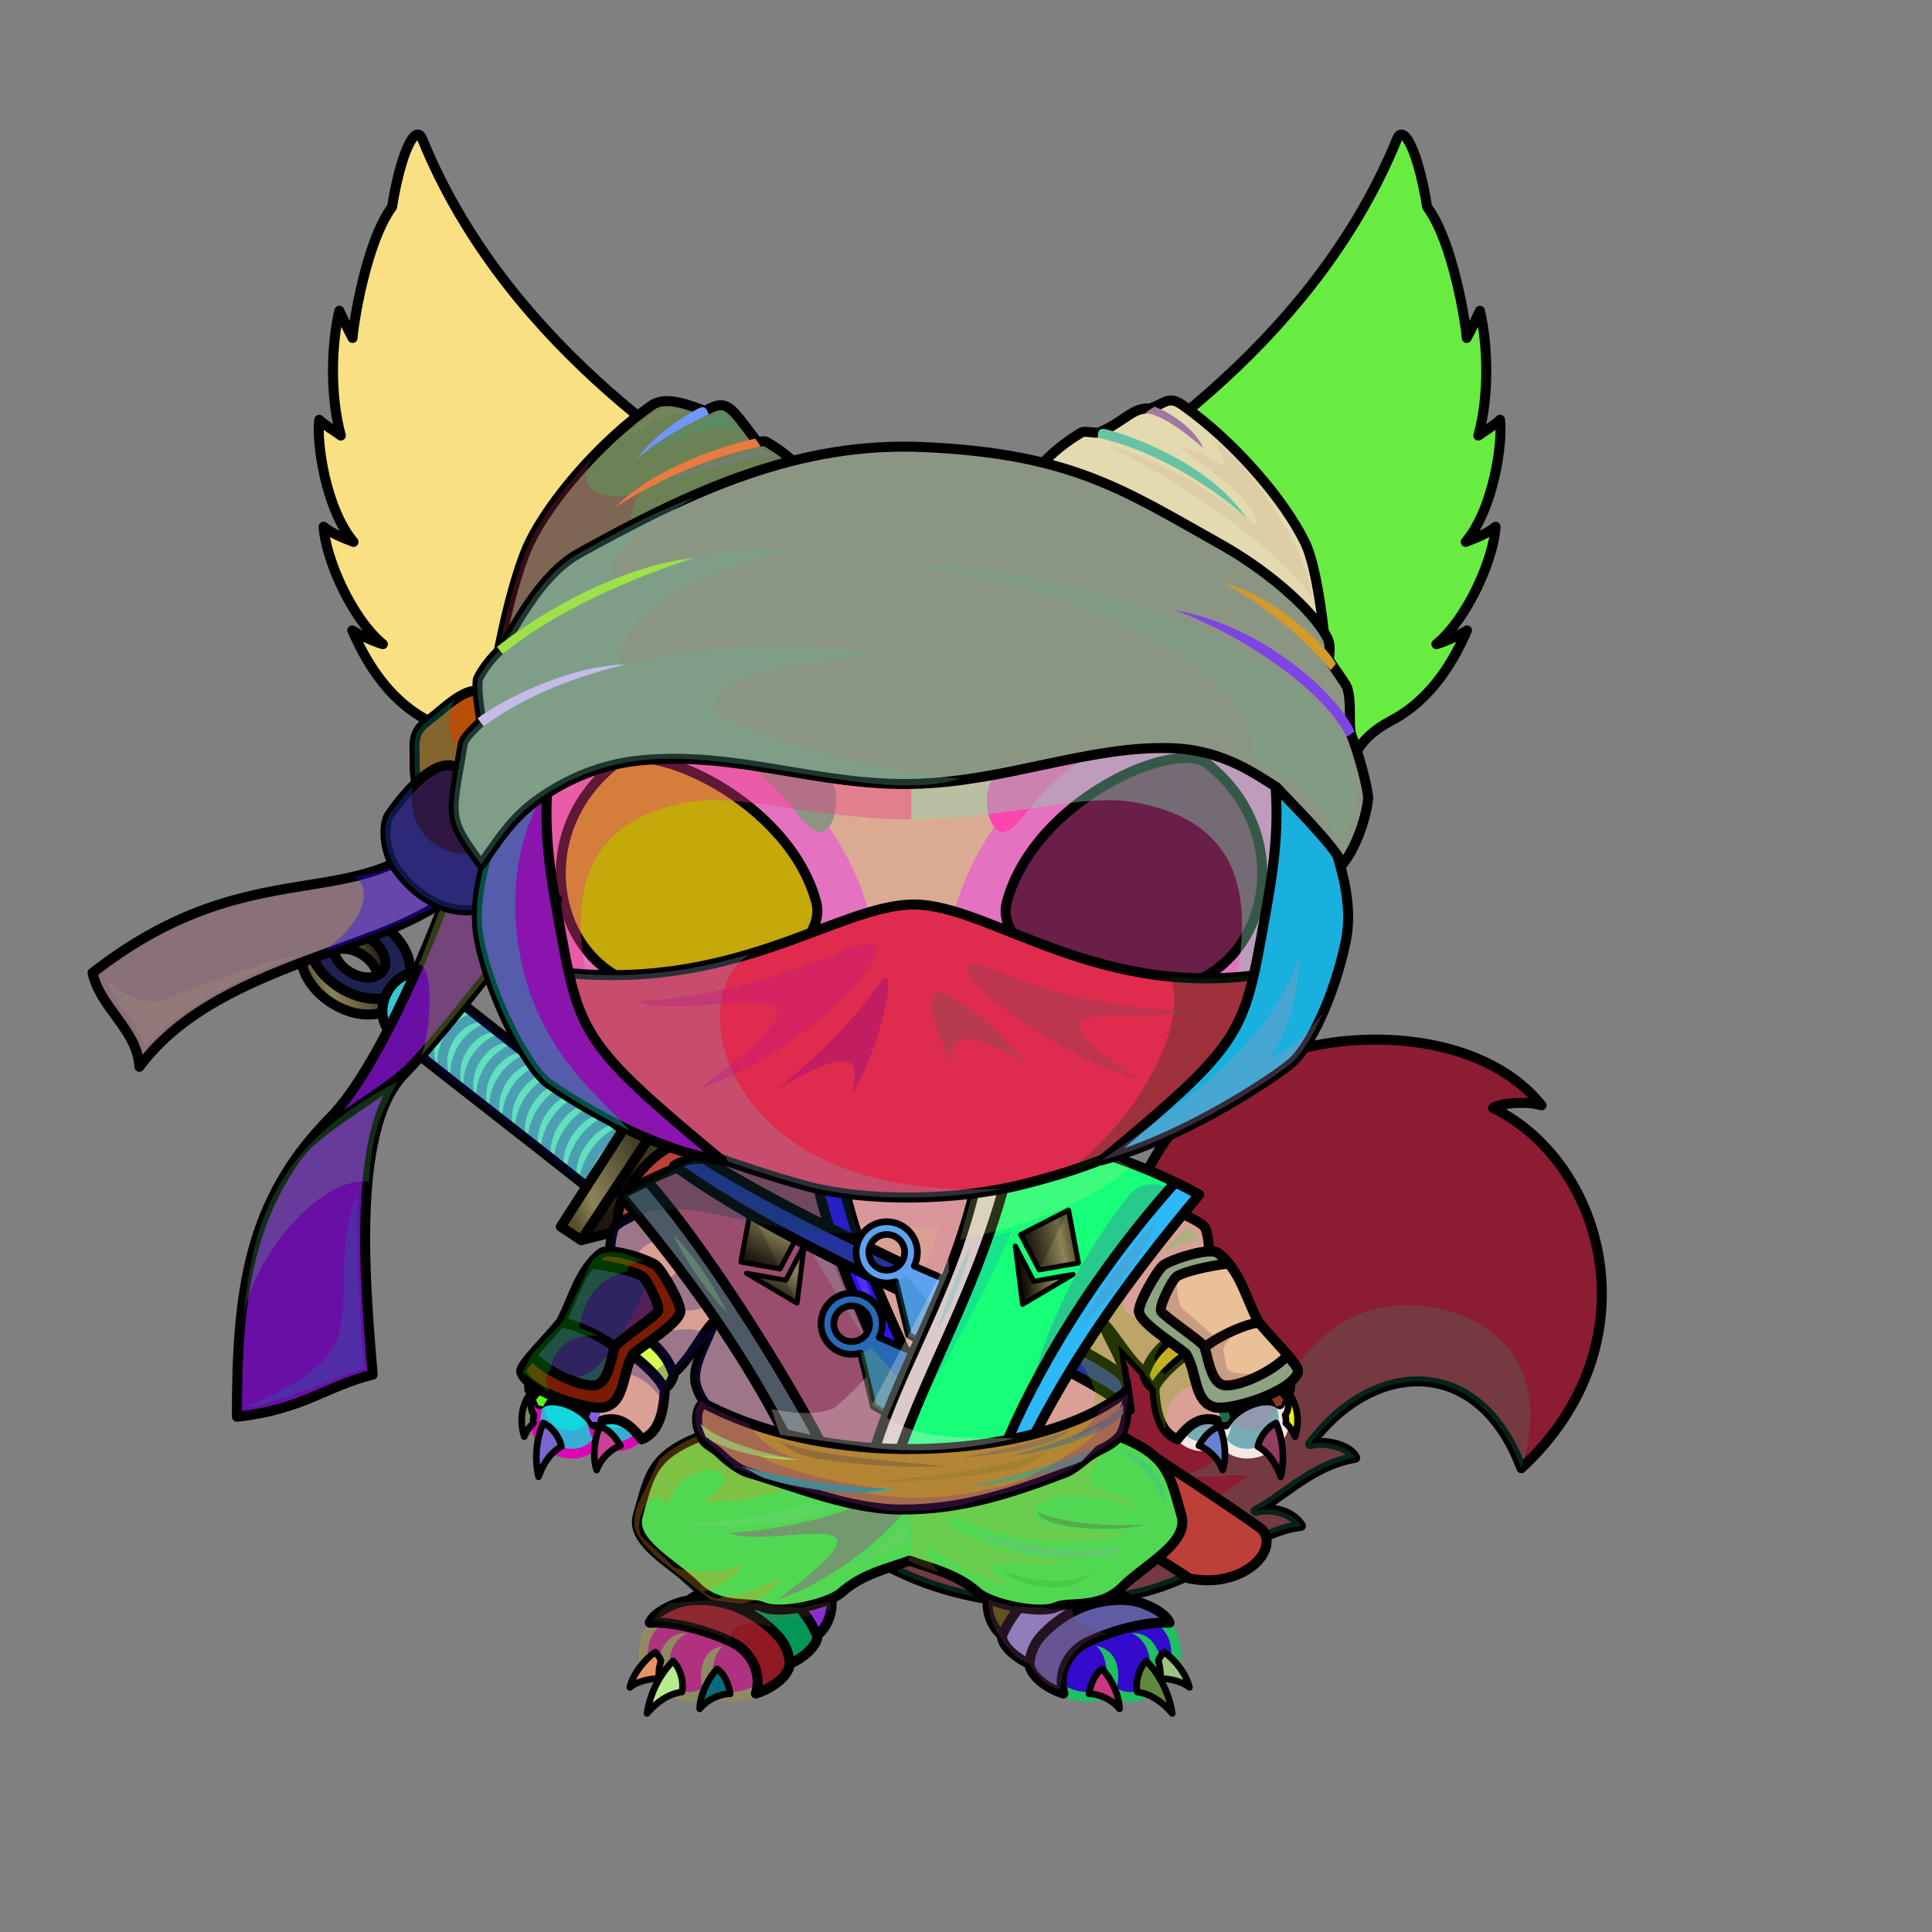 <?xml version="1.0" encoding="UTF-8"?><!DOCTYPE svg PUBLIC "-//W3C//DTD SVG 1.1//EN" "http://www.w3.org/Graphics/SVG/1.1/DTD/svg11.dtd"><!-- Creator: CorelDRAW X7 --><svg xmlns="http://www.w3.org/2000/svg" xmlns:xlink="http://www.w3.org/1999/xlink" xml:space="preserve" width="290mm" height="290mm" version="1.1" style="shape-rendering:geometricPrecision; text-rendering:geometricPrecision; image-rendering:optimizeQuality; fill-rule:evenodd; clip-rule:evenodd" viewBox="0 0 29000 29000">
 <rect x="0" y="0" width="29000" height="29000" fill="#808080" stroke="none"/>
 <defs>
  <style type="text/css">
   <![CDATA[
    .str5 {stroke:black;stroke-width:150}
    .str6 {stroke:black;stroke-width:150}
    .str1 {stroke:black;stroke-width:100;stroke-linecap:round;stroke-linejoin:round}
    .str4 {stroke:black;stroke-width:100;stroke-linecap:round;stroke-linejoin:round}
    .str3 {stroke:black;stroke-width:75;stroke-linecap:round;stroke-linejoin:round}
    .str2 {stroke:black;stroke-width:150;stroke-linecap:round;stroke-linejoin:round}
    .str0 {stroke:black;stroke-width:150;stroke-linecap:round;stroke-linejoin:round}
    .fil2 {fill:none}
    .fil46 {fill:black}
    .fil22 {fill:#161627}
    .fil62 {fill:#3B3129}
    .fil6 {fill:#CCB49D}
    .fil66 {fill:white}
    .fil78 {fill:black;fill-rule:nonzero}
    .fil5 {fill:black;fill-rule:nonzero}
    .fil29 {fill:#CCCCFF;fill-opacity:0.102}
    .fil3 {fill:black;fill-opacity:0.2}
    .fil28 {fill:#CCCCFF;fill-opacity:0.2}
    .fil36 {fill:#FF6666;fill-opacity:0.2}
    .fil1 {fill:#FFCC99;fill-opacity:0.2}
    .fil16 {fill:black;fill-opacity:0.302}
    .fil74 {fill:#CCCCFF;fill-opacity:0.302}
    .fil35 {fill:#FFFF99;fill-opacity:0.302}
    .fil71 {fill:black;fill-opacity:0.4}
    .fil67 {fill:black;fill-opacity:0.502}
    .fil61 {fill:#94806E;fill-opacity:0.502}
    .fil32 {fill:url(#id0)}
    .fil30 {fill:url(#id1)}
    .fil26 {fill:url(#id2)}
    .fil31 {fill:url(#id3)}
    .fil38 {fill:url(#id4)}
    .fil57 {fill:url(#id5)}
    .fil54 {fill:url(#id6)}
    .fil15 {fill:url(#id7)}
    .fil75 {fill:url(#id8)}
    .fil81 {fill:url(#id9)}
    .fil77 {fill:url(#id10)}
    .fil65 {fill:url(#id11)}
    .fil80 {fill:url(#id12)}
    .fil83 {fill:url(#id13)}
    .fil64 {fill:url(#id14)}
    .fil69 {fill:url(#id15)}
    .fil0 {fill:url(#id16)}
    .fil76 {fill:url(#id17)}
    .fil82 {fill:url(#id18)}
    .fil40 {fill:url(#id19)}
    .fil33 {fill:url(#id20)}
    .fil42 {fill:url(#id21)}
    .fil14 {fill:url(#id22)}
    .fil34 {fill:url(#id23)}
    .fil47 {fill:url(#id24)}
    .fil9 {fill:url(#id25)}
    .fil21 {fill:url(#id26)}
    .fil43 {fill:url(#id27)}
    .fil7 {fill:url(#id28)}
    .fil44 {fill:url(#id29)}
    .fil27 {fill:url(#id30)}
    .fil13 {fill:url(#id31)}
    .fil25 {fill:url(#id32)}
    .fil79 {fill:url(#id33)}
    .fil24 {fill:url(#id34)}
    .fil49 {fill:url(#id35)}
    .fil4 {fill:url(#id36)}
    .fil50 {fill:url(#id37)}
    .fil23 {fill:url(#id38)}
    .fil70 {fill:url(#id39)}
    .fil11 {fill:url(#id40)}
    .fil55 {fill:url(#id41)}
    .fil48 {fill:url(#id42)}
    .fil10 {fill:url(#id43)}
    .fil58 {fill:url(#id44)}
    .fil60 {fill:url(#id45)}
    .fil20 {fill:url(#id46)}
    .fil19 {fill:url(#id47)}
    .fil17 {fill:url(#id48)}
    .fil59 {fill:url(#id49)}
    .fil56 {fill:url(#id50)}
    .fil45 {fill:url(#id51)}
    .fil8 {fill:url(#id52)}
    .fil37 {fill:url(#id53)}
    .fil73 {fill:url(#id54)}
    .fil51 {fill:url(#id55)}
    .fil18 {fill:url(#id56)}
    .fil68 {fill:url(#id57)}
    .fil63 {fill:url(#id58)}
    .fil53 {fill:url(#id59)}
    .fil72 {fill:url(#id60)}
    .fil12 {fill:url(#id61)}
    .fil41 {fill:url(#id62)}
    .fil39 {fill:url(#id63)}
    .fil52 {fill:url(#id64)}
   ]]>
  </style>
  <linearGradient id="id0" gradientUnits="userSpaceOnUse" x1="17181.1" y1="20435.3" x2="17928.3" y2="20435.3">
   <stop offset="0" style="stop-opacity:1; stop-color:#2C1818"/>
   <stop offset="1" style="stop-opacity:1; stop-color:#402424"/>
  </linearGradient>
  <linearGradient id="id1" gradientUnits="userSpaceOnUse" x1="7943.45" y1="19585.8" x2="19364.2" y2="19585.8">
   <stop offset="0" style="stop-opacity:1; stop-color:#000714"/>
   <stop offset="0.6" style="stop-opacity:1; stop-color:#434352"/>
   <stop offset="1" style="stop-opacity:1; stop-color:#07071A"/>
  </linearGradient>
  <linearGradient id="id2" gradientUnits="userSpaceOnUse" x1="9559.7" y1="22663.8" x2="17748" y2="22663.8">
   <stop offset="0" style="stop-opacity:1; stop-color:#000714"/>
   <stop offset="0.761" style="stop-opacity:1; stop-color:#3C3C4A"/>
   <stop offset="1" style="stop-opacity:1; stop-color:#07071A"/>
  </linearGradient>
  <linearGradient id="id3" gradientUnits="userSpaceOnUse" xlink:href="#id0" x1="9362.15" y1="20435.3" x2="10109.3" y2="20435.3">
  </linearGradient>
  <linearGradient id="id4" gradientUnits="userSpaceOnUse" x1="9969.57" y1="18128.3" x2="11767.5" y2="21453.5">
   <stop offset="0" style="stop-opacity:1; stop-color:#574D2E"/>
   <stop offset="0.278" style="stop-opacity:1; stop-color:#8C8457"/>
   <stop offset="1" style="stop-opacity:1; stop-color:#1C160D"/>
  </linearGradient>
  <linearGradient id="id5" gradientUnits="userSpaceOnUse" x1="20313.6" y1="12324.3" x2="17358.9" y2="2663.77">
   <stop offset="0" style="stop-opacity:1; stop-color:#5C4D40"/>
   <stop offset="1" style="stop-opacity:1; stop-color:#94806E"/>
  </linearGradient>
  <linearGradient id="id6" gradientUnits="userSpaceOnUse" xlink:href="#id5" x1="9948.78" y1="12324.3" x2="6994.06" y2="2663.77">
  </linearGradient>
  <linearGradient id="id7" gradientUnits="userSpaceOnUse" x1="6455.1" y1="17522.8" x2="8726.9" y2="14952.5">
   <stop offset="0" style="stop-opacity:1; stop-color:#2C1818"/>
   <stop offset="0.42" style="stop-opacity:1; stop-color:#341D1D"/>
   <stop offset="0.522" style="stop-opacity:1; stop-color:#733E3E"/>
   <stop offset="0.69" style="stop-opacity:1; stop-color:#4C2A2A"/>
   <stop offset="1" style="stop-opacity:1; stop-color:#402424"/>
  </linearGradient>
  <linearGradient id="id8" gradientUnits="userSpaceOnUse" x1="6331.2" y1="11722.6" x2="7436.2" y2="10725.4">
   <stop offset="0" style="stop-opacity:1; stop-color:#000714"/>
   <stop offset="1" style="stop-opacity:1; stop-color:#32323D"/>
  </linearGradient>
  <linearGradient id="id9" gradientUnits="userSpaceOnUse" x1="16641.9" y1="16021.8" x2="20134.4" y2="12870.1">
   <stop offset="0" style="stop-opacity:1; stop-color:#202033"/>
   <stop offset="1" style="stop-opacity:1; stop-color:#424254"/>
  </linearGradient>
  <linearGradient id="id10" gradientUnits="userSpaceOnUse" x1="15833.8" y1="10359.3" x2="19521" y2="7031.84">
   <stop offset="0" style="stop-opacity:1; stop-color:#000714"/>
   <stop offset="1" style="stop-opacity:1; stop-color:#424254"/>
  </linearGradient>
  <linearGradient id="id11" gradientUnits="userSpaceOnUse" x1="10718.3" y1="11567.3" x2="10718.3" y2="14177.8">
   <stop offset="0" style="stop-opacity:1; stop-color:black"/>
   <stop offset="1" style="stop-opacity:1; stop-color:#283C80"/>
  </linearGradient>
  <linearGradient id="id12" gradientUnits="userSpaceOnUse" x1="8245.93" y1="15776.5" x2="19120" y2="15776.5">
   <stop offset="0" style="stop-opacity:1; stop-color:#000714"/>
   <stop offset="0.6" style="stop-opacity:1; stop-color:#555566"/>
   <stop offset="1" style="stop-opacity:1; stop-color:#07071A"/>
  </linearGradient>
  <linearGradient id="id13" gradientUnits="userSpaceOnUse" x1="6809.45" y1="9841.12" x2="20537.2" y2="9841.12">
   <stop offset="0" style="stop-opacity:1; stop-color:#000714"/>
   <stop offset="0.651" style="stop-opacity:1; stop-color:#555566"/>
   <stop offset="1" style="stop-opacity:1; stop-color:#2E2E3D"/>
  </linearGradient>
  <linearGradient id="id14" gradientUnits="userSpaceOnUse" x1="9252.67" y1="12956.5" x2="12054.6" y2="12956.5">
   <stop offset="0" style="stop-opacity:1; stop-color:#7191D6"/>
   <stop offset="0.502" style="stop-opacity:1; stop-color:#C9DAFF"/>
   <stop offset="1" style="stop-opacity:1; stop-color:#7191D6"/>
  </linearGradient>
  <linearGradient id="id15" gradientUnits="userSpaceOnUse" xlink:href="#id14" x1="15309.3" y1="12956.5" x2="18111.2" y2="12956.5">
  </linearGradient>
  <linearGradient id="id16" gradientUnits="userSpaceOnUse" x1="13930.4" y1="23202.7" x2="21859.8" y2="16474.7">
   <stop offset="0" style="stop-opacity:1; stop-color:#3B3129"/>
   <stop offset="0.569" style="stop-opacity:1; stop-color:#5C4D40"/>
   <stop offset="1" style="stop-opacity:1; stop-color:#94806E"/>
  </linearGradient>
  <linearGradient id="id17" gradientUnits="userSpaceOnUse" xlink:href="#id8" x1="5996.9" y1="13252.6" x2="7496.88" y2="11898.9">
  </linearGradient>
  <linearGradient id="id18" gradientUnits="userSpaceOnUse" xlink:href="#id10" x1="7253.38" y1="16024.2" x2="10742.8" y2="12875.2">
  </linearGradient>
  <linearGradient id="id19" gradientUnits="userSpaceOnUse" x1="11025.8" y1="17847.5" x2="16050.9" y2="20703.8">
   <stop offset="0" style="stop-opacity:1; stop-color:#1A0E0E"/>
   <stop offset="1" style="stop-opacity:1; stop-color:#402424"/>
  </linearGradient>
  <linearGradient id="id20" gradientUnits="userSpaceOnUse" x1="12697.1" y1="17179.2" x2="10859.9" y2="21772.2">
   <stop offset="0" style="stop-opacity:1; stop-color:#422626"/>
   <stop offset="0.322" style="stop-opacity:1; stop-color:#663C3C"/>
   <stop offset="1" style="stop-opacity:1; stop-color:#211111"/>
  </linearGradient>
  <linearGradient id="id21" gradientUnits="userSpaceOnUse" xlink:href="#id20" x1="16447.8" y1="17179.2" x2="14610.6" y2="21772.2">
  </linearGradient>
  <linearGradient id="id22" gradientUnits="userSpaceOnUse" xlink:href="#id19" x1="10375.8" y1="18298.7" x2="17909.3" y2="22581">
  </linearGradient>
  <linearGradient id="id23" gradientUnits="userSpaceOnUse" xlink:href="#id4" x1="12223.5" y1="17704.1" x2="14139.3" y2="21247.3">
  </linearGradient>
  <linearGradient id="id24" gradientUnits="userSpaceOnUse" x1="7964.62" y1="20483.4" x2="10070.9" y2="19430.3">
   <stop offset="0" style="stop-opacity:1; stop-color:#422626"/>
   <stop offset="1" style="stop-opacity:1; stop-color:#653B3B"/>
  </linearGradient>
  <linearGradient id="id25" gradientUnits="userSpaceOnUse" x1="12777.8" y1="23914.3" x2="10804" y2="21127.8">
   <stop offset="0" style="stop-opacity:1; stop-color:#FFC34C"/>
   <stop offset="0.2" style="stop-opacity:1; stop-color:#FFC34C"/>
   <stop offset="1" style="stop-opacity:1; stop-color:#FF9933"/>
  </linearGradient>
  <linearGradient id="id26" gradientUnits="userSpaceOnUse" x1="8396.68" y1="17825.8" x2="10092.3" y2="17099.1">
   <stop offset="0" style="stop-opacity:1; stop-color:#574D2E"/>
   <stop offset="0.2" style="stop-opacity:1; stop-color:#8C8457"/>
   <stop offset="1" style="stop-opacity:1; stop-color:#1C160D"/>
  </linearGradient>
  <linearGradient id="id27" gradientUnits="userSpaceOnUse" xlink:href="#id4" x1="15123.3" y1="17694.8" x2="13195.8" y2="21263.7">
  </linearGradient>
  <linearGradient id="id28" gradientUnits="userSpaceOnUse" xlink:href="#id25" x1="14529.9" y1="23914.3" x2="16503.6" y2="21127.8">
  </linearGradient>
  <linearGradient id="id29" gradientUnits="userSpaceOnUse" xlink:href="#id4" x1="17394.8" y1="18160.2" x2="15637" y2="21415">
  </linearGradient>
  <linearGradient id="id30" gradientUnits="userSpaceOnUse" x1="9836.58" y1="24494.9" x2="11771.7" y2="24939.8">
   <stop offset="0" style="stop-opacity:1; stop-color:#131324"/>
   <stop offset="0.329" style="stop-opacity:1; stop-color:#171728"/>
   <stop offset="1" style="stop-opacity:1; stop-color:#424254"/>
  </linearGradient>
  <linearGradient id="id31" gradientUnits="userSpaceOnUse" x1="10546.3" y1="16930.3" x2="9113.6" y2="18385">
   <stop offset="0" style="stop-opacity:1; stop-color:#574D2E"/>
   <stop offset="1" style="stop-opacity:1; stop-color:#1C160D"/>
  </linearGradient>
  <linearGradient id="id32" gradientUnits="userSpaceOnUse" x1="10884.4" y1="23776.8" x2="11704.6" y2="25037.2">
   <stop offset="0" style="stop-opacity:1; stop-color:#202033"/>
   <stop offset="0.678" style="stop-opacity:1; stop-color:#232336"/>
   <stop offset="1" style="stop-opacity:1; stop-color:#424254"/>
  </linearGradient>
  <linearGradient id="id33" gradientUnits="userSpaceOnUse" xlink:href="#id10" x1="7868.58" y1="10372.3" x2="11624.6" y2="6982.73">
  </linearGradient>
  <linearGradient id="id34" gradientUnits="userSpaceOnUse" xlink:href="#id30" x1="15535.9" y1="24939.8" x2="17471.1" y2="24494.9">
  </linearGradient>
  <linearGradient id="id35" gradientUnits="userSpaceOnUse" xlink:href="#id24" x1="17236.8" y1="20483.4" x2="19343" y2="19430.3">
  </linearGradient>
  <linearGradient id="id36" gradientUnits="userSpaceOnUse" xlink:href="#id5" x1="15770.6" y1="25418" x2="16839.1" y2="23307.5">
  </linearGradient>
  <linearGradient id="id37" gradientUnits="userSpaceOnUse" xlink:href="#id4" x1="18852.1" y1="18916.1" x2="17728" y2="20997.5">
  </linearGradient>
  <linearGradient id="id38" gradientUnits="userSpaceOnUse" xlink:href="#id32" x1="15603" y1="25037.2" x2="16423.3" y2="23776.8">
  </linearGradient>
  <linearGradient id="id39" gradientUnits="userSpaceOnUse" xlink:href="#id11" x1="16645.5" y1="11567.3" x2="16645.5" y2="14177.8">
  </linearGradient>
  <linearGradient id="id40" gradientUnits="userSpaceOnUse" xlink:href="#id5" x1="8509.52" y1="21585.5" x2="9654.68" y2="19323.4">
  </linearGradient>
  <linearGradient id="id41" gradientUnits="userSpaceOnUse" x1="10923.6" y1="9656.99" x2="7108.6" y2="2888.39">
   <stop offset="0" style="stop-opacity:1; stop-color:#94806E"/>
   <stop offset="0.341" style="stop-opacity:1; stop-color:#5C4D40"/>
   <stop offset="0.741" style="stop-opacity:1; stop-color:#3B3129"/>
   <stop offset="1" style="stop-opacity:1; stop-color:#3B3129"/>
  </linearGradient>
  <linearGradient id="id42" gradientUnits="userSpaceOnUse" xlink:href="#id4" x1="9579.65" y1="18916.1" x2="8455.53" y2="20997.5">
  </linearGradient>
  <linearGradient id="id43" gradientUnits="userSpaceOnUse" xlink:href="#id5" x1="18798.1" y1="21585.5" x2="17653" y2="19323.4">
  </linearGradient>
  <linearGradient id="id44" gradientUnits="userSpaceOnUse" xlink:href="#id41" x1="20199.1" y1="9656.99" x2="16384" y2="2888.39">
  </linearGradient>
  <linearGradient id="id45" gradientUnits="userSpaceOnUse" x1="13680.1" y1="17555.4" x2="13680.1" y2="7384.8">
   <stop offset="0" style="stop-opacity:1; stop-color:#3B3129"/>
   <stop offset="0.561" style="stop-opacity:1; stop-color:#5C4D40"/>
   <stop offset="1" style="stop-opacity:1; stop-color:#94806E"/>
  </linearGradient>
  <linearGradient id="id46" gradientUnits="userSpaceOnUse" xlink:href="#id4" x1="6473.98" y1="14698.4" x2="5962.36" y2="15645.7">
  </linearGradient>
  <linearGradient id="id47" gradientUnits="userSpaceOnUse" xlink:href="#id26" x1="5371.42" y1="14928" x2="5423.1" y2="13748.5">
  </linearGradient>
  <linearGradient id="id48" gradientUnits="userSpaceOnUse" xlink:href="#id26" x1="4643.71" y1="14818.8" x2="5992.07" y2="14339.7">
  </linearGradient>
  <linearGradient id="id49" gradientUnits="userSpaceOnUse" x1="21187.9" y1="9712.44" x2="18554.5" y2="2982.52">
   <stop offset="0" style="stop-opacity:1; stop-color:#D6C6B8"/>
   <stop offset="1" style="stop-opacity:1; stop-color:#94806E"/>
  </linearGradient>
  <linearGradient id="id50" gradientUnits="userSpaceOnUse" xlink:href="#id49" x1="8753.16" y1="9712.44" x2="6119.72" y2="2982.52">
  </linearGradient>
  <linearGradient id="id51" gradientUnits="userSpaceOnUse" x1="10463.3" y1="21778" x2="16918.4" y2="21778">
   <stop offset="0" style="stop-opacity:1; stop-color:#000714"/>
   <stop offset="0.6" style="stop-opacity:1; stop-color:#65657A"/>
   <stop offset="1" style="stop-opacity:1; stop-color:#30303B"/>
  </linearGradient>
  <linearGradient id="id52" gradientUnits="userSpaceOnUse" xlink:href="#id5" x1="10441.3" y1="25387.5" x2="11564.3" y2="23338">
  </linearGradient>
  <linearGradient id="id53" gradientUnits="userSpaceOnUse" xlink:href="#id4" x1="11755.7" y1="18205.3" x2="11351.6" y2="18991.2">
  </linearGradient>
  <linearGradient id="id54" gradientUnits="userSpaceOnUse" xlink:href="#id12" x1="3901.64" y1="14033.6" x2="8016.84" y2="20364.7">
  </linearGradient>
  <linearGradient id="id55" gradientUnits="userSpaceOnUse" xlink:href="#id4" x1="11840.8" y1="18737.9" x2="11438.5" y2="19510.1">
  </linearGradient>
  <linearGradient id="id56" gradientUnits="userSpaceOnUse" xlink:href="#id26" x1="4975.69" y1="14530.2" x2="5727.27" y2="14257.4">
  </linearGradient>
  <linearGradient id="id57" gradientUnits="userSpaceOnUse" x1="16671" y1="14899.5" x2="17376" y2="11363.2">
   <stop offset="0" style="stop-opacity:1; stop-color:#7191D6"/>
   <stop offset="1" style="stop-opacity:1; stop-color:black"/>
  </linearGradient>
  <linearGradient id="id58" gradientUnits="userSpaceOnUse" xlink:href="#id57" x1="10692.8" y1="14899.5" x2="9987.82" y2="11363.2">
  </linearGradient>
  <linearGradient id="id59" gradientUnits="userSpaceOnUse" xlink:href="#id4" x1="15981.3" y1="19084.8" x2="15365.1" y2="19197.4">
  </linearGradient>
  <linearGradient id="id60" gradientUnits="userSpaceOnUse" xlink:href="#id12" x1="6194.72" y1="13077.4" x2="2237.26" y2="15336.3">
  </linearGradient>
  <linearGradient id="id61" gradientUnits="userSpaceOnUse" x1="13653.8" y1="17408.1" x2="13653.8" y2="23034.8">
   <stop offset="0" style="stop-opacity:1; stop-color:#C46019"/>
   <stop offset="0.102" style="stop-opacity:1; stop-color:#C46019"/>
   <stop offset="0.522" style="stop-opacity:1; stop-color:#FF9933"/>
   <stop offset="1" style="stop-opacity:1; stop-color:#FFC34C"/>
  </linearGradient>
  <linearGradient id="id62" gradientUnits="userSpaceOnUse" x1="13301.1" y1="18734.7" x2="14550.3" y2="20406.9">
   <stop offset="0" style="stop-opacity:1; stop-color:#C2C2C2"/>
   <stop offset="0.141" style="stop-opacity:1; stop-color:#EDEDED"/>
   <stop offset="0.278" style="stop-opacity:1; stop-color:#ADADAD"/>
   <stop offset="0.478" style="stop-opacity:1; stop-color:white"/>
   <stop offset="1" style="stop-opacity:1; stop-color:#0D0D0D"/>
  </linearGradient>
  <linearGradient id="id63" gradientUnits="userSpaceOnUse" xlink:href="#id62" x1="12774.2" y1="19806" x2="14023.4" y2="21478.2">
  </linearGradient>
  <linearGradient id="id64" gradientUnits="userSpaceOnUse" xlink:href="#id4" x1="16115.2" y1="18542.8" x2="15392.8" y2="18682.8">
  </linearGradient>
 </defs>
 <g id="Copy_x0020_of_x0020_Tail-Fox5">
  <path class="fil0" d="M13378 20620c1055,798 2901,1153 3156,-587 402,-2751 1220,-3559 2564,-4130 1113,-473 3101,-478 4041,688 -210,-61 -560,-45 -729,39 1686,822 2438,3547 426,5408 -639,-1706 -2218,-1642 -3170,-361 238,-61 598,35 676,205 -648,104 -1121,623 -1494,797 249,-62 548,15 680,225 -668,70 -1414,764 -2406,1003 -1158,280 -2417,208 -3453,-234 -1023,-437 -1733,-1068 -1863,-1800 -365,-262 1050,-1648 1572,-1253z" style="fill:#61d0db"/>
  <path class="fil1" d="M16480 20291c22,-80 40,-166 54,-258 402,-2751 1220,-3559 2564,-4130 1113,-473 3101,-478 4041,688 -210,-61 -560,-45 -729,39 1007,491 1680,1660 1631,2919 -388,-1353 -1640,-2746 -3402,-2580 161,-223 532,-419 995,-563 -2504,-311 -4143,1395 -5154,3885z" style="fill:#518216"/>
  <path class="fil2 str0" d="M13378 20620c1055,798 2910,1155 3156,-587 353,-2507 1159,-3559 2503,-4130 1113,-473 3162,-478 4102,688 -210,-61 -560,-45 -729,39 1686,822 2438,3547 426,5408 -639,-1706 -2218,-1642 -3170,-361 238,-61 598,35 676,205 -648,104 -1121,623 -1494,797 249,-62 548,15 680,225 -668,70 -1414,764 -2406,1003 -1158,280 -2417,208 -3453,-234 -1023,-437 -1733,-1068 -1863,-1800 -365,-262 1050,-1648 1572,-1253z" style="fill:#8c1c32"/>
  <path class="fil3" d="M22836 22038c-639,-1706 -2218,-1642 -3170,-361 238,-61 598,35 676,205 -648,104 -1121,623 -1494,797 249,-62 548,15 680,225 -668,70 -1414,764 -2406,1003 -1158,280 -2417,208 -3453,-234 -526,-225 -969,-501 -1293,-815 1525,504 4481,805 6358,-708 -244,-35 -665,64 -963,-7 1454,-450 1463,-2348 3127,-2538 941,-107 2553,482 1938,2433z" style="fill:#1ab780"/>
 </g>
 <g id="Copy_x0020_of_x0020_RightFoot-Fox0">
  <path class="fil4" d="M17344 25232c-137,249 -447,331 -676,123 -79,82 -307,169 -584,76 -453,-152 -647,-627 -1039,-897 -210,-335 50,-672 -74,-810 206,-438 728,-491 1087,-467 300,20 870,160 658,684 145,50 358,135 465,193 170,92 294,217 379,350 158,246 119,748 -216,748z" style="fill:#455178"/>
  <path class="fil3" d="M17344 25232c-137,249 -447,331 -676,123 -79,82 -307,169 -584,76 -453,-152 -647,-627 -1039,-897 -173,-120 -100,-408 -65,-624 13,30 63,32 85,19 1,85 -2,160 47,261 304,621 1402,1311 1539,663 237,396 662,243 605,-148 145,250 318,57 222,-294 143,96 177,309 171,486 -20,178 -119,335 -305,335z" style="fill:#1bfb80"/>
  <path class="fil2" d="M16657 23949c534,135 771,327 906,532 162,244 116,751 -219,751 -137,249 -447,331 -676,123 -79,82 -307,169 -584,76 -453,-152 -586,-562 -971,-844 -192,-140 -159,-401 -128,-554" style="fill:#340acc"/>
  <path class="fil5" d="M17265 25213c0,3 0,7 0,10 -56,86 -141,149 -240,169 -80,16 -166,3 -246,-45l-11 -8c45,-255 18,-572 -319,-636 159,118 182,399 156,611 -40,33 -112,65 -206,77 -84,11 -184,6 -293,-31 -253,-85 -404,-261 -562,-447 -265,-311 -583,-400 -489,-864 8,-41 -26,-86 -55,-89 -23,-2 -77,17 -85,58 -113,558 212,630 523,995 171,201 335,392 625,490 130,43 251,50 353,37 104,-13 191,-49 250,-89l3 0c111,81 247,115 383,88 136,-28 255,-114 333,-234 144,-15 246,-113 298,-251 29,-74 42,-157 42,-240 0,-135 -36,-275 -103,-376 -73,-110 -173,-216 -325,-313 -137,-86 -316,-165 -558,-231l-100 128c258,65 447,144 584,231 133,84 219,176 282,271 50,76 77,183 77,290 0,66 -10,130 -31,185 -24,64 -62,112 -114,138 13,-317 -122,-634 -445,-624 209,111 299,298 273,700z" style="fill:#1cc163"/>
  <path class="fil6 str1" d="M17206 24932c189,194 341,465 390,787 -137,-158 -308,-292 -525,-322 -33,-153 28,-361 135,-465z" style="fill:#61893e"/>
  <path class="fil6 str1" d="M16543 25051c127,130 260,391 261,599 -131,-163 -340,-227 -457,-226 25,-142 78,-290 196,-373z" style="fill:#cb3680"/>
  <path class="fil6 str1" d="M17472 24798c151,100 337,327 382,530 -122,-99 -319,-132 -436,-132 6,-81 -3,-168 -31,-271 18,-47 50,-89 85,-127z" style="fill:#9ec083"/>
 </g>
 <g id="Copy_x0020_of_x0020_RightLeg-Fox5">
  <path class="fil7" d="M13654 20939c701,0 2353,-56 2710,226 459,506 1021,773 1016,1435 -190,-142 -343,-152 -452,-109 252,198 433,533 303,848 -95,231 -277,434 -434,562 -224,183 -468,125 -546,-15 -72,-132 3,-231 80,-241 57,-7 149,41 151,155 116,-164 -7,-389 -136,-425 -226,-64 -381,70 -430,296 -29,132 28,336 -181,421 -142,57 -337,-52 -268,-218 31,110 164,59 196,-10 40,-84 -6,-193 -124,-224 -210,-57 -408,295 -638,-35 -114,-303 -846,-438 -1247,-445l0 -2221z" style="fill:#81eb2e"/>
  <path class="fil5" d="M15057 24610c33,25 62,27 88,-6 25,-32 18,-79 -15,-104 -85,-66 -111,-236 -89,-338 34,-163 71,-342 -66,-579 0,-1 -1,-3 -2,-4 -100,-171 -247,-296 -460,-378 -208,-80 -506,-119 -859,-119l0 150c335,0 616,36 805,108 180,69 302,173 385,314 0,2 1,3 2,4 108,188 77,337 48,473 -32,154 43,385 163,479zm1227 -3463c110,87 269,241 426,445 128,166 290,299 478,568 62,88 132,199 128,332 -124,-116 -346,-149 -436,-75 -49,58 48,155 102,217 129,149 237,334 205,522 -24,140 -101,307 -181,423 -154,223 -427,476 -707,613 326,-17 760,-427 830,-528 89,-127 165,-267 201,-421 80,-333 -148,-658 -257,-708 156,12 252,240 338,176 110,-81 92,-375 -49,-589 -205,-312 -438,-521 -532,-638 -166,-209 -338,-363 -454,-454l-92 117z" style="fill:#8a3f77"/>
  <path class="fil3" d="M17104 23529c209,-291 238,-592 -99,-1030 55,-55 234,0 366,119 77,-524 -680,-1089 -941,-1444 -191,187 -411,669 -270,926 319,-263 740,-155 874,126 -346,-39 -655,218 -434,301 290,109 715,454 504,1002z" style="fill:#91b1e1"/>
 </g>
 <g id="Copy_x0020_of_x0020_LeftFoot-Fox0">
  <path class="fil8" d="M9963 25232c137,249 448,331 677,123 78,82 306,169 583,76 454,-152 648,-627 1039,-897 210,-335 -49,-672 75,-810 -206,-438 -729,-491 -1088,-467 -299,20 -869,160 -657,684 -145,50 -358,135 -465,193 -170,92 -294,217 -380,350 -158,246 -118,748 216,748z" style="fill:#16076c"/>
  <path class="fil3" d="M9963 25232c137,249 448,331 677,123 78,82 306,169 583,76 454,-152 648,-627 1039,-897 173,-120 101,-408 65,-624 -13,30 -63,32 -84,19 -2,85 1,160 -48,261 -303,621 -1401,1311 -1539,663 -236,396 -661,243 -605,-148 -144,250 -317,57 -221,-294 -143,96 -177,309 -171,486 19,178 118,335 304,335z" style="fill:#131a5a"/>
  <path class="fil2" d="M10650 23949c-534,135 -770,327 -906,532 -161,244 -115,751 219,751 137,249 448,331 677,123 78,82 307,169 583,76 454,-152 587,-562 972,-844 192,-140 159,-401 128,-554" style="fill:#b13181"/>
  <path class="fil5" d="M10042 25213c0,3 0,7 0,10 57,86 142,149 241,169 80,16 166,3 245,-45l12 -8c-45,-255 -19,-572 318,-636 -158,118 -181,399 -155,611 39,33 111,65 206,77 84,11 184,6 292,-31 254,-85 404,-261 562,-447 266,-311 584,-400 490,-864 -8,-41 26,-86 55,-89 22,-2 76,17 85,58 113,558 -213,630 -523,995 -172,201 -335,392 -625,490 -131,43 -252,50 -354,37 -103,-13 -190,-49 -250,-89l-3 0c-111,81 -247,115 -382,88 -137,-28 -256,-114 -333,-234 -144,-15 -246,-113 -299,-251 -28,-74 -41,-157 -41,-240 0,-135 35,-275 102,-376 73,-110 173,-216 326,-313 136,-86 316,-165 558,-231l100 128c-259,65 -447,144 -584,231 -133,84 -219,176 -282,271 -50,76 -77,183 -77,290 0,66 10,130 31,185 24,64 62,112 114,138 -13,-317 122,-634 445,-624 -209,111 -299,298 -274,700z" style="fill:#8f8a64"/>
  <path class="fil6 str1" d="M10102 24932c-190,194 -341,465 -390,787 136,-158 307,-292 525,-322 33,-153 -28,-361 -135,-465z" style="fill:#b7ec8d"/>
  <path class="fil6 str1" d="M10764 25051c-126,130 -260,391 -261,599 131,-163 340,-227 458,-226 -26,-142 -79,-290 -197,-373z" style="fill:#086a7e"/>
  <path class="fil6 str1" d="M9836 24798c-151,100 -337,327 -382,530 122,-99 318,-132 436,-132 -7,-81 2,-168 31,-271 -18,-47 -50,-89 -85,-127z" style="fill:#e79368"/>
 </g>
 <g id="Copy_x0020_of_x0020_LeftLeg-Fox5">
  <path class="fil9" d="M13654 20939c-701,0 -2353,-56 -2710,226 -459,506 -1021,773 -1016,1435 189,-142 343,-152 451,-109 -251,198 -433,533 -303,848 96,231 278,434 434,562 225,183 469,125 546,-15 73,-132 -3,-231 -80,-241 -57,-7 -149,41 -150,155 -116,-164 7,-389 135,-425 226,-64 382,70 431,296 29,132 -28,336 181,421 141,57 337,-52 268,-218 -31,110 -164,59 -197,-10 -39,-84 6,-193 125,-224 210,-57 408,295 638,-35 114,-303 845,-438 1247,-445l0 -2221z" style="fill:#8336e8"/>
  <path class="fil5" d="M12251 24610c-33,25 -63,27 -88,-6 -25,-32 -19,-79 14,-104 85,-66 111,-236 90,-338 -34,-163 -72,-342 65,-579 1,-1 2,-3 3,-4 100,-171 246,-296 460,-378 208,-80 506,-119 859,-119l0 150c-335,0 -616,36 -806,108 -179,69 -302,173 -384,314 -1,2 -2,3 -2,4 -109,188 -77,337 -49,473 33,154 -42,385 -162,479zm-1227 -3463c-110,87 -269,241 -426,445 -128,166 -290,299 -479,568 -61,88 -131,199 -127,332 124,-116 346,-149 435,-75 49,58 -47,155 -102,217 -128,149 -236,334 -204,522 24,140 100,307 180,423 155,223 428,476 708,613 -326,-17 -761,-427 -831,-528 -88,-127 -164,-267 -201,-421 -79,-333 149,-658 257,-708 -156,12 -251,240 -338,176 -109,-81 -91,-375 50,-589 205,-312 438,-521 531,-638 167,-209 338,-363 454,-454l93 117z" style="fill:#0f707e"/>
  <path class="fil3" d="M10204 23529c-210,-291 -238,-592 98,-1030 -54,-55 -234,0 -365,119 -78,-524 680,-1089 941,-1444 190,187 411,669 269,926 -318,-263 -739,-155 -873,126 346,-39 655,218 434,301 -290,109 -716,454 -504,1002z" style="fill:#7f7eb9"/>
 </g>
 <g id="Copy_x0020_of_x0020_RightPaw-Fox4">
 <animateTransform type="translate" values="0;0 200;0;0 200;0;0 200;0;0 200;0" dur="10" repeatCount="indefinite" additive="sum" attributeName="transform"/>
  <path class="fil10" d="M17391 20645c-37,796 536,1303 918,955 300,471 1048,122 959,-347 241,-634 -518,-1244 -954,-1587 -129,-155 -206,-274 -278,-399 8,163 -414,241 -546,131 -85,-70 -72,-225 132,-192 -120,-192 -325,-120 -398,-21 -89,121 -64,377 187,416 210,34 310,267 77,410 52,-110 -15,-195 -59,-219 -138,-77 -260,70 -271,161 -16,147 146,328 -21,491 52,47 227,170 254,201z" style="fill:#9099ad"/>
  <path class="fil3" d="M17391 20645c-37,796 536,1303 918,955 300,471 1048,122 959,-347 15,-41 27,-81 34,-122l0 0c-52,-54 -116,-106 -195,-155 141,440 -471,730 -702,246 -315,467 -757,67 -766,-341 -3,-175 -7,-286 -49,-362 -49,-89 -199,-181 -385,-321 17,82 14,167 -68,246 52,47 227,170 254,201z" style="fill:#10fcd3"/>
  <path class="fil5" d="M18407 21599c103,-158 125,-439 -86,-523 72,118 25,376 -67,463 -134,127 -256,135 -418,31 -90,-58 -174,-151 -239,-271 -90,-168 -144,-386 -134,-638 1,-21 -7,-51 -23,-67 -51,-48 -201,-153 -251,-190 -33,-24 -85,-11 -108,21 -24,33 -10,73 22,96 42,31 171,138 213,169 -5,265 56,497 153,678 77,142 178,253 288,324 173,111 373,124 545,8 98,117 225,176 358,190 204,21 420,-68 557,-220 100,-112 156,-256 133,-414 223,-631 -399,-1134 -840,-1491 -102,-82 -130,-143 -201,-248 -22,-33 -232,-290 -265,-268 -34,22 -43,68 -20,101 87,129 149,222 187,282 64,98 106,165 207,248 346,280 842,694 831,1091 -51,-68 -153,-154 -273,-142 186,156 313,547 133,744 -107,116 -276,188 -434,172 -100,-10 -195,-56 -268,-146z" style="fill:#f4e8e5"/>
  <path class="fil6 str1" d="M19349 20913c134,192 161,418 90,651 -39,-87 -66,-134 -138,-202 6,-40 2,-80 -10,-123 64,-70 52,-242 58,-326z" style="fill:#f0ee0a"/>
  <path class="fil6 str1" d="M19155 21360c97,231 135,515 69,807 -64,-181 -165,-354 -342,-453 23,-142 145,-300 273,-354z" style="fill:#903d5f"/>
  <path class="fil6 str1" d="M18306 21414c75,165 114,456 46,652 -69,-197 -245,-328 -356,-366 71,-125 171,-247 310,-286z" style="fill:#6582d2"/>
 </g>
 <g id="Copy_x0020_of_x0020_LeftPaw-Fox4">
 <animateTransform type="translate" values="0;0 200;0;0 200;0;0 200;0;0 200;0" dur="10" repeatCount="indefinite" additive="sum" attributeName="transform"/>
  <path class="fil11" d="M9917 20645c36,796 -537,1303 -918,955 -300,471 -1048,122 -959,-347 -241,-634 518,-1244 954,-1587 129,-155 205,-274 278,-399 -9,163 413,241 546,131 84,-70 72,-225 -132,-192 119,-192 325,-120 398,-21 89,121 63,377 -187,416 -211,34 -310,267 -78,410 -51,-110 15,-195 60,-219 138,-77 260,70 270,161 17,147 -145,328 21,491 -51,47 -226,170 -253,201z" style="fill:#11d7dd"/>
  <path class="fil3" d="M9917 20645c36,796 -537,1303 -918,955 -300,471 -1048,122 -959,-347 -16,-41 -27,-81 -34,-122l0 0c52,-54 116,-106 194,-155 -140,440 472,730 703,246 315,467 757,67 765,-341 4,-175 8,-286 50,-362 49,-89 199,-181 385,-321 -17,82 -14,167 67,246 -51,47 -226,170 -253,201z" style="fill:#ca0aaa"/>
  <path class="fil5" d="M8901 21599c-104,-158 -125,-439 86,-523 -73,118 -25,376 67,463 134,127 256,135 418,31 90,-58 173,-151 238,-271 91,-168 145,-386 135,-638 -1,-21 6,-51 23,-67 51,-48 200,-153 251,-190 32,-24 84,-11 108,21 24,33 10,73 -23,96 -42,31 -170,138 -213,169 5,265 -55,497 -153,678 -76,142 -177,253 -287,324 -173,111 -373,124 -545,8 -98,117 -226,176 -358,190 -205,21 -421,-68 -557,-220 -100,-112 -156,-256 -133,-414 -223,-631 399,-1134 840,-1491 101,-82 130,-143 200,-248 23,-33 233,-290 266,-268 33,22 42,68 20,101 -87,129 -149,222 -187,282 -64,98 -106,165 -208,248 -346,280 -841,694 -830,1091 51,-68 153,-154 272,-142 -185,156 -312,547 -132,744 107,116 276,188 434,172 99,-10 195,-56 268,-146z" style="fill:#dd05b5"/>
  <path class="fil6 str1" d="M7959 20913c-134,192 -162,418 -90,651 39,-87 66,-134 138,-202 -7,-40 -3,-80 10,-123 -65,-70 -53,-242 -58,-326z" style="fill:#758e5b"/>
  <path class="fil6 str1" d="M8153 21360c-97,231 -136,515 -69,807 64,-181 165,-354 342,-453 -23,-142 -146,-300 -273,-354z" style="fill:#7a67cd"/>
  <path class="fil6 str1" d="M9002 21414c-76,165 -114,456 -46,652 69,-197 244,-328 356,-366 -72,-125 -172,-247 -310,-286z" style="fill:#c94495"/>
 </g>
 <g id="Copy_x0020_of_x0020_Body-Fox6">
  <animateTransform type="translate" values="0;0 200;0;0 200;0;0 200;0;0 200;0" dur="10" repeatCount="indefinite" additive="sum" attributeName="transform"/>
  <path class="fil12" d="M13654 23035c-1331,-3 -2731,-477 -2932,-1956 -143,-1051 441,-2541 1033,-3671 326,53 1001,53 1899,54 897,-1 1572,-1 1899,-54 591,1130 1176,2620 1033,3671 -202,1479 -1601,1953 -2932,1956z" style="fill:#4da8f1"/>
  <path class="fil3" d="M12532 22906c-908,-225 -1666,-768 -1810,-1827 -69,-505 31,-1112 218,-1732 -261,1919 185,3039 1592,3559z" style="fill:#99530f"/>
  <path class="fil5" d="M11147 22100c-343,-354 -481,-873 -499,-1011 -34,-248 -29,-518 7,-802 17,-134 156,-771 285,-941 -140,680 -199,1317 -144,1723 41,304 111,608 351,1031z" style="fill:#6021c3"/>
  <path class="fil3" d="M14775 22906c908,-225 1667,-768 1811,-1827 69,-505 -31,-1112 -219,-1732 261,1919 -185,3039 -1592,3559z" style="fill:#8231fb"/>
  <path class="fil5" d="M16160 22100c344,-354 481,-873 500,-1011 34,-248 28,-518 -8,-802 -17,-134 -155,-771 -285,-941 141,680 200,1317 145,1723 -42,304 -112,608 -352,1031z" style="fill:#48b931"/>
 </g>
 <g id="Sword">
 <animateTransform type="translate" values="0;0 200;0;0 200;0;0 200;0;0 200;0" dur="10" repeatCount="indefinite" additive="sum" attributeName="transform"/>
  <polygon class="fil13 str0" points="9739,18361 8724,18615 9991,16700 10936,17320 "/>
  <path class="fil14 str2" d="M9287 18357c-110,-271 405,-1045 901,-1198 672,522 8086,5280 8758,5801 266,321 -300,895 -1099,732 -281,-220 -8279,-5116 -8560,-5335z" style="fill:#bc3f38"/>
  <path class="fil15 str2" d="M8882 17872c-1047,-831 -1974,-1542 -3021,-2373 -343,-396 110,-1043 528,-865 1018,800 2036,1600 3053,2400 -187,279 -373,559 -560,838z" style="fill:#62dfbf"/>
  <path class="fil16" d="M8843 17841c-50,-39 -99,-79 -149,-118 1,-14 3,-27 5,-41 27,-183 120,-367 242,-510 101,-121 224,-215 347,-259l154 121 0 1c-16,-1 -33,1 -49,4l0 0 0 0c-113,20 -236,108 -338,229 -105,124 -185,281 -208,436 -7,46 -8,93 -4,137zm-189 -150c-51,-40 -102,-80 -153,-120 2,-24 5,-48 9,-73 29,-176 118,-350 233,-486 102,-119 225,-212 347,-254l158 123c-22,-1 -44,2 -67,7 -109,23 -226,106 -323,221 -100,117 -176,264 -200,413 -10,57 -11,114 -4,169zm-189 -149c-52,-41 -104,-82 -156,-123 1,-35 5,-69 11,-104 31,-169 116,-333 226,-462 101,-119 224,-209 347,-251l159 126c-26,-2 -55,1 -84,8 -105,26 -216,105 -308,214 -94,110 -167,249 -192,392 -13,67 -14,134 -3,200zm-189 -148c-54,-43 -107,-85 -160,-127 0,-45 6,-89 14,-134 32,-162 114,-317 218,-439 101,-118 224,-207 347,-247l163 128c-33,-3 -67,0 -102,10 -101,28 -206,104 -294,206 -89,104 -158,235 -185,371 -15,77 -17,156 -1,232zm-188 -148l-165 -130c-1,-55 6,-110 17,-164 33,-154 111,-300 210,-416 100,-118 224,-206 348,-244l165 129c-38,-4 -79,1 -120,13 -97,30 -196,102 -279,199 -84,98 -150,221 -177,351 -19,86 -20,175 1,262zm-189 -148l-169 -133c-2,-65 5,-130 20,-192 34,-148 108,-285 202,-395 95,-112 212,-196 331,-236 6,-2 11,-4 17,-6l168 132c-44,-6 -90,0 -138,16 -92,31 -186,99 -264,191 -80,93 -142,208 -170,331 -22,95 -24,195 3,292zm-188 -147l-174 -136c-4,-75 4,-150 22,-221 34,-140 105,-270 194,-374 91,-106 201,-186 314,-227 12,-5 24,-9 36,-12l170 134c-49,-8 -102,-1 -155,18 -89,32 -177,98 -251,184 -75,88 -134,196 -163,312 -25,104 -26,214 7,322zm-187 -147l-180 -140c-6,-85 3,-168 24,-248 34,-133 102,-255 186,-354 86,-100 190,-177 298,-219 18,-6 35,-12 53,-17l173 136c-54,-10 -113,-2 -172,21 -85,33 -168,95 -238,176 -71,83 -127,185 -155,295 -29,111 -30,232 11,350zm-188 -146l-185 -145c-8,-94 1,-186 25,-273 35,-126 99,-242 180,-335 81,-95 179,-169 281,-211 23,-9 47,-17 70,-24l177 139c-60,-13 -125,-3 -190,23 -80,34 -159,93 -225,170 -67,78 -120,173 -148,277 -33,119 -34,250 15,379zm-187 -146c-316,-248 -635,-497 -963,-756 -25,-136 -11,-267 29,-384 33,-95 83,-181 145,-253 61,-72 134,-131 213,-172 47,-25 96,-43 146,-54l195 153c-86,-29 -182,-13 -272,34 -61,32 -119,78 -169,136 -49,58 -90,128 -116,205 -45,131 -49,285 16,443 -12,-113 2,-221 35,-320 33,-101 86,-192 151,-268 65,-76 143,-138 225,-179 43,-22 88,-38 133,-48l190 150c-80,-26 -170,-11 -255,31 -65,33 -127,82 -179,143 -53,62 -96,136 -123,217 -43,131 -46,283 18,437 -11,-109 2,-214 33,-311 33,-107 89,-203 157,-283 69,-80 151,-145 238,-187 39,-18 78,-33 118,-42l187 147c-75,-22 -159,-9 -240,30 -68,33 -134,85 -189,149 -56,66 -102,145 -129,231 -41,130 -43,279 20,429 -11,-105 1,-206 30,-300 34,-113 92,-215 164,-300 73,-85 161,-152 252,-194 2,-1 3,-2 5,-2 32,-15 65,-26 98,-34l183 143c-69,-18 -145,-7 -219,27 -2,0 -3,1 -4,2 -73,33 -142,87 -201,156 -59,69 -107,153 -135,245 -39,129 -40,274 21,420 -10,-100 1,-197 28,-289 34,-119 95,-228 171,-316 77,-90 170,-161 267,-203 29,-13 58,-23 87,-30l179 141c-64,-15 -136,-5 -206,26 -77,33 -151,90 -213,163 -63,73 -113,163 -142,261 -36,126 -36,266 21,406z" style="fill:#180d92"/>
  <g id="_2325475050752">
   <polygon class="fil17 str0" points="6113,14746 5999,14983 5985,15008 5969,15033 5951,15056 5932,15078 5911,15098 5889,15117 5866,15135 5841,15151 5815,15165 5788,15178 5759,15190 5730,15200 5700,15208 5669,15215 5637,15221 5604,15225 5570,15227 5536,15228 5502,15228 5466,15226 5431,15222 5395,15217 5358,15211 5322,15203 5285,15194 5248,15183 5211,15170 5174,15156 5137,15141 5100,15124 5063,15105 5027,15085 4991,15064 4955,15041 4920,15017 4887,14992 4854,14966 4824,14939 4794,14912 4766,14884 4739,14855 4714,14826 4690,14796 4668,14766 4647,14736 4628,14705 4610,14674 4594,14643 4579,14612 4566,14581 4555,14549 4545,14518 4537,14487 4531,14456 4526,14425 4523,14394 4522,14364 4523,14334 4526,14305 4530,14276 4537,14248 4545,14220 4555,14193 4567,14167 4681,13930 4669,13956 4659,13983 4651,14011 4645,14039 4640,14068 4637,14098 4637,14128 4638,14158 4640,14188 4645,14219 4651,14250 4659,14281 4669,14313 4680,14344 4693,14375 4708,14407 4724,14438 4742,14469 4761,14500 4782,14530 4804,14560 4828,14590 4853,14619 4880,14647 4908,14675 4938,14703 4969,14729 5001,14755 5035,14780 5069,14805 5105,14828 5141,14849 5178,14869 5214,14887 5251,14904 5288,14920 5325,14934 5362,14946 5399,14957 5436,14967 5473,14975 5509,14981 5545,14986 5581,14990 5616,14991 5651,14992 5685,14991 5718,14988 5751,14984 5783,14979 5814,14972 5844,14963 5874,14953 5902,14942 5929,14929 5955,14914 5980,14898 6003,14881 6026,14862 6046,14842 6066,14820 6083,14796 6099,14772 "/>
   <polygon class="fil18 str0" points="5032,14130 4918,14367 4925,14354 4933,14341 4942,14329 4952,14318 4963,14308 4974,14298 4986,14289 4999,14281 5012,14273 5026,14267 5040,14261 5055,14256 5071,14252 5086,14248 5103,14245 5119,14243 5136,14242 5154,14241 5172,14242 5189,14243 5208,14244 5226,14247 5245,14250 5263,14254 5282,14259 5301,14265 5320,14271 5339,14278 5357,14286 5376,14295 5395,14304 5414,14314 5432,14325 5450,14337 5468,14349 5485,14362 5502,14375 5517,14389 5532,14403 5547,14417 5560,14432 5573,14446 5585,14461 5597,14477 5607,14492 5617,14508 5626,14524 5635,14540 5642,14556 5649,14572 5654,14588 5659,14604 5663,14619 5667,14635 5669,14651 5670,14667 5671,14682 5670,14697 5669,14712 5667,14727 5664,14741 5659,14755 5654,14769 5648,14783 5762,14546 5769,14533 5774,14519 5778,14505 5781,14491 5783,14476 5785,14461 5785,14446 5785,14430 5783,14415 5781,14399 5778,14383 5774,14367 5769,14351 5763,14335 5756,14319 5749,14303 5741,14287 5731,14272 5722,14256 5711,14240 5700,14225 5687,14210 5675,14195 5661,14181 5647,14166 5632,14152 5616,14139 5599,14126 5582,14113 5564,14100 5546,14089 5528,14078 5509,14068 5491,14058 5472,14050 5453,14042 5434,14035 5415,14028 5396,14023 5377,14018 5359,14014 5340,14010 5322,14008 5304,14006 5286,14005 5268,14005 5251,14005 5234,14007 5217,14009 5201,14012 5185,14015 5169,14019 5154,14025 5140,14030 5126,14037 5113,14044 5100,14053 5088,14061 5077,14071 5066,14082 5056,14093 5047,14105 5039,14117 "/>
  </g>
  <path class="fil19 str0" d="M4711 13880c181,-257 635,-261 1014,-8 379,253 539,667 358,924 -181,258 -635,262 -1014,9 -378,-253 -539,-667 -358,-925zm336 225c93,-132 324,-134 517,-5 194,129 275,340 183,472 -92,131 -324,133 -517,4 -193,-129 -275,-340 -183,-471z" style="fill:#1e2250"/>
  <path class="fil20 str0" d="M6166 15740c-101,-79 -202,-159 -305,-241 -343,-396 110,-1043 528,-865l308 242 0 0c-347,-95 -821,338 -531,864z" style="fill:#38c6d1"/>
  <polygon class="fil21 str0" points="8724,18615 8418,18413 9770,16310 10071,16579 "/>
 </g>
 <g id="Trousers">

  <path class="fil22 str0" d="M15656 24068c-181,122 -403,238 -514,529 -197,-57 -337,-339 -316,-568 24,-62 50,-119 81,-170 135,73 454,193 749,209z" style="fill:#585c03"/>
  <path class="fil23 str0" d="M16989 24059c-506,-26 -883,308 -1045,417 -181,121 -270,250 -382,542 -197,-58 -500,-252 -525,-452 68,-174 229,-435 384,-539 250,-169 681,-272 908,-215 171,43 605,106 660,247z" style="fill:#9b96db"/>
  <path class="fil24 str0" d="M17555 24357c-507,-25 -1163,237 -1326,346 -181,121 -362,396 -267,717 -198,-58 -485,-236 -510,-437 7,-137 58,-300 186,-436 548,-581 1201,-562 1429,-505 170,43 433,174 488,315z" style="fill:#5e5da4"/>
  <path class="fil22 str0" d="M11652 24068c181,122 402,238 513,529 198,-57 337,-339 317,-568 -24,-62 -50,-119 -81,-170 -135,73 -454,193 -749,209z" style="fill:#8e2ad4"/>
  <path class="fil25 str0" d="M10319 24059c506,-26 883,308 1045,417 181,121 270,250 381,542 197,-58 501,-252 526,-452 -68,-174 -230,-435 -384,-539 -250,-169 -681,-272 -909,-215 -170,43 -605,106 -659,247z" style="fill:#039757"/>
  <path class="fil26 str0" d="M13654 23426c-305,111 -709,196 -1024,478 -191,172 -925,332 -1176,219 -197,-89 -656,41 -997,-305 -336,-339 -1006,-655 -882,-1073 184,-624 183,-942 1142,-1257 1027,-59 1909,-263 2937,-321 1027,58 1910,262 2937,321 959,315 958,633 1142,1257 123,418 -547,734 -882,1073 -342,346 -800,216 -998,305 -250,113 -985,-47 -1176,-219 -314,-282 -718,-367 -1023,-478z" style="fill:#51d853"/>
  <path class="fil27 str0" d="M9753 24357c506,-25 1163,237 1325,346 182,121 363,396 268,717 197,-58 485,-236 509,-437 -6,-137 -57,-300 -185,-436 -548,-581 -1202,-562 -1429,-505 -171,43 -433,174 -488,315z" style="fill:#8f1a24"/>
  <path class="fil3" d="M13626 23424c212,87 525,224 438,132 -187,-197 -159,-295 -145,-434 94,187 654,566 1362,721 -1059,-607 216,-237 796,-410 -548,-10 -1584,-292 -1806,-556 -119,-143 -8,-116 376,22 1185,429 2050,190 2372,95 -636,36 -1697,-72 -1479,-362 218,-290 1222,-171 1572,36 -183,-279 -832,-272 -764,-509 67,-237 330,-442 330,-442 -915,158 -1862,328 -2777,485 -486,316 -64,743 -275,1222z" style="fill:#cfa340"/>
  <path class="fil16" d="M10940 23011c707,262 2812,-560 733,999 1353,-448 2651,-1983 1710,-1606 -596,240 -1249,525 -2443,607z" style="fill:#c00bae"/>
  <path class="fil16" d="M12228 22171c-500,236 -1049,398 -1720,374 913,-484 -173,-808 -494,37 -207,-311 -511,196 -394,468 156,162 352,322 508,484 415,97 740,51 1030,-50 -132,200 -340,324 -589,407 4,42 226,140 256,78 111,-5 722,-129 915,-324 -76,208 -341,405 -626,425 -279,-41 -175,-21 -454,-61 -208,-166 -415,-325 -623,-491 -223,-164 -377,-328 -474,-492 -64,-128 -47,-275 6,-431 110,-231 220,-462 330,-693 255,-222 539,-361 848,-431 494,234 987,467 1481,700z" style="fill:#e18e1b"/>
  <path class="fil3" d="M10981 24619c-66,-172 191,-345 586,-194 23,-121 241,-180 571,-153 100,-90 186,-125 344,-84 -10,-49 -19,-99 -28,-149 -143,32 -286,64 -429,97 -428,-42 -857,-83 -1286,-124 -223,16 -446,31 -669,47 -122,74 -206,162 -265,260 373,38 847,141 1176,300z" style="fill:#866762"/>
  <path class="fil16" d="M16623 24518c-260,-40 -550,-161 -520,-353 -91,-47 -279,19 -370,-28 -187,-15 -363,-14 -550,-29 -114,-30 -229,-60 -344,-89 -8,227 68,390 165,537 126,222 275,363 449,420 140,246 296,363 464,379 20,-338 208,-733 706,-837z" style="fill:#7c416f"/>
  <path class="fil28" d="M16751 23231c-687,103 -1265,7 -2156,-246 1446,748 2575,183 2156,246z" style="fill:#998fd6"/>
  <path class="fil28" d="M17180 22886c-309,111 -1552,93 -1602,-190 419,192 1199,213 1602,190z" style="fill:#6a032d"/>
  <path class="fil28" d="M17472 22582c-93,-373 -434,-691 -651,-805 503,84 714,631 651,805z" style="fill:#16a1d1"/>
  <path class="fil28" d="M16367 23616c-216,137 -728,185 -1319,-41 193,233 1064,408 1319,41z" style="fill:#299709"/>
  <path class="fil29" d="M12101 22549c-304,148 -875,301 -1879,314 101,36 1151,146 2318,-204 -122,-50 -319,-89 -439,-110z" style="fill:#c3cbd5"/>
  <path class="fil29" d="M13590 23144c0,0 -372,201 -995,499 481,-295 895,-644 1016,-863 11,96 51,188 -21,364z" style="fill:#dfa9be"/>
 </g>
 <g id="Shirt">
 <animateTransform type="translate" values="0;0 200;0;0 200;0;0 200;0;0 200;0" dur="10" repeatCount="indefinite" additive="sum" attributeName="transform"/>
  <path class="fil30 str0" d="M10822 21324c-100,-47 -345,-347 -383,-576 -47,-279 196,-630 272,-903 -176,154 -422,719 -721,840 -20,318 -19,785 -357,920 -192,-254 -404,-405 -720,-224 -133,-266 -617,-467 -816,-303 -52,-90 -79,-219 -151,-217 -59,-487 790,-1122 1232,-1803 -48,-133 -18,-515 44,-632 52,-98 512,-279 610,-331 487,-265 832,-765 1483,-702 1310,0 1737,-240 2339,-240 602,0 1029,240 2339,240 650,-63 996,437 1482,702 98,52 559,233 611,331 62,117 92,499 44,632 441,681 1291,1316 1231,1803 -72,-2 -98,127 -151,217 -198,-164 -682,37 -815,303 -316,-181 -528,-30 -720,224 -338,-135 -338,-602 -357,-920 -300,-121 -581,-671 -758,-825 77,272 356,609 309,888 -38,229 -284,529 -383,576 -472,397 -1539,695 -2832,695 -1294,0 -2360,-298 -2832,-695z" style="fill:#daa095"/>
  <path class="fil31 str2" d="M9362 20283c177,47 527,393 580,514 52,120 190,-140 164,-174 -74,-246 -251,-434 -473,-581l-271 241z" style="fill:#d7fc4f"/>
  <path class="fil32 str2" d="M17928 20283c-176,47 -527,393 -579,514 -52,120 -191,-140 -165,-174 74,-246 251,-434 474,-581l270 241z" style="fill:#c4b122"/>
  <path class="fil3" d="M13338 20226c200,-448 653,-1348 749,-1827 -413,55 -1150,61 -1560,-203 -64,-251 -32,-275 -96,-525 811,6 1622,12 2433,18 -254,794 -508,1588 -763,2382 -187,213 -375,427 -563,640 -66,-161 -133,-323 -200,-485z" style="fill:#d26fb3"/>
  <path class="fil16" d="M10282 18891c-78,151 -174,284 -329,358 75,134 150,268 225,401 224,68 421,-32 616,-147 14,101 29,201 43,301 -74,68 -148,136 -222,204 -187,-69 -389,-73 -605,-18 -65,50 -131,100 -197,151 89,118 98,155 186,273 -45,82 -109,144 -211,169 -114,-92 -148,-104 -261,-195 -35,80 -69,159 -104,239 237,46 395,207 526,405 16,-74 31,-148 47,-222 58,-88 117,-177 175,-265 155,-155 310,-310 466,-465 -73,175 -146,351 -219,526 47,143 93,286 140,429 321,148 642,296 963,444 58,-8 117,-16 175,-25 265,-185 530,-370 795,-555 -548,-741 -1096,-1481 -1643,-2222 -314,-191 -628,-382 -942,-573 -169,62 -339,124 -508,186 -63,61 -126,122 -190,183 -9,97 -19,195 -28,293 120,35 241,69 361,104 100,-200 306,-272 559,-290 60,104 121,208 182,311z" style="fill:#151671"/>
  <path class="fil5" d="M8838 21268c50,-118 148,-211 289,-193 -77,44 -139,162 -164,272l-76 -5 -49 -74z" style="fill:#8760e0"/>
  <path class="fil5" d="M8046 21011c73,-106 187,-177 322,-132 -85,28 -169,131 -215,234l-74 -20 -33 -82z" style="fill:#59fa1e"/>
  <path class="fil5" d="M18470 21268c-50,-118 -148,-211 -289,-193 77,44 139,162 163,272l77 -5 49 -74z" style="fill:#1e6e4d"/>
  <path class="fil5" d="M19262 21011c-73,-106 -188,-177 -322,-132 84,28 169,131 215,234l74 -20 33 -82z" style="fill:#8d3824"/>
  <path class="fil33 str0" d="M14247 21994c-427,-1597 -1511,-2962 -1722,-5036 -1109,109 -2212,415 -3215,975 980,1169 1894,2411 2608,3872 769,43 1559,146 2329,189z" style="fill:#994e6d"/>
  <path class="fil34 str0" d="M14247 21994c-427,-1597 -1511,-2962 -1722,-5036 -137,13 -273,30 -409,49 310,1999 1169,3327 1767,4962 122,10 243,18 364,25z" style="fill:#3110f9"/>
  <path class="fil35" d="M13124 19724c-48,-333 -152,-652 -362,-941 50,348 181,657 362,941z" style="fill:#a377e9"/>
  <path class="fil36" d="M12989 20098c-354,-546 -712,-1130 -965,-1587 114,20 227,40 341,60 140,437 439,1072 624,1527z" style="fill:#8fe4e0"/>
  <polygon class="fil37 str3" points="11987,18518 11269,18150 11120,18943 11709,19047 "/>
  <polygon class="fil3" points="11120,18943 11269,18150 11709,19047 "/>
  <path class="fil38 str0" d="M9718 17730c-106,52 -304,145 -408,203 980,1169 1894,2411 2608,3872 215,12 292,28 509,47 -729,-1399 -1933,-3254 -2709,-4122z" style="fill:#4d5a65"/>
  <g id="_2325482195040">
   <path class="fil39 str4" d="M13954 20403l-758 -328c79,-160 61,-357 -61,-502 -163,-194 -453,-219 -648,-55 -194,164 -219,454 -55,648 122,145 314,195 484,144l195 803 1363 761 -520 -1471zm-1343 -738c113,-96 282,-82 378,32 95,113 81,282 -32,378 -114,95 -283,81 -378,-32 -96,-114 -81,-283 32,-378z" style="fill:#2869b7"/>
   <path class="fil16" d="M13111 21113l-195 -803c59,-17 115,-47 164,-89l1394 1653 -1363 -761z" style="fill:#6bb764"/>
  </g>
  <path class="fil40 str2" d="M10119 17498c2206,1590 5828,2799 6839,3666 -20,-144 -41,-288 -61,-432 -110,-415 -4247,-2015 -6336,-3344 -167,13 -275,6 -442,110z" style="fill:#24349d"/>
  <g id="_2325482194176">
   <path class="fil41 str4" d="M14481 19331l-758 -328c79,-159 61,-357 -61,-501 -163,-194 -454,-219 -648,-55 -194,163 -219,454 -55,648 122,144 314,195 484,144l195 803 1363 761 -520 -1472zm-1343 -738c113,-95 282,-81 378,32 95,114 81,283 -32,379 -114,95 -283,81 -378,-33 -96,-113 -82,-282 32,-378z" style="fill:#5ea1f0"/>
   <path class="fil16" d="M13638 20042l-195 -803c58,-17 114,-47 164,-89l1394 1653 -1363 -761z" style="fill:#1f83a9"/>
  </g>
  <path class="fil16" d="M12872 18511c-1352,24 -2289,-434 -2854,-349 -206,-13 -334,30 -413,109 -85,-106 -169,-212 -253,-318 126,-65 253,-130 379,-196 422,-215 845,-430 1268,-645 570,262 1141,523 1712,785 54,204 107,409 161,614z" style="fill:#114047"/>
  <path class="fil42 str0" d="M13061 21994c426,-1597 1511,-2962 1722,-5036 1109,109 2211,415 3214,975 -980,1169 -1893,2411 -2607,3872 -770,43 -1559,146 -2329,189z" style="fill:#17fe78"/>
  <path class="fil36" d="M13901 20937c535,-896 974,-1728 1288,-2459 -281,76 -410,127 -540,126 -184,732 -564,1601 -748,2333z" style="fill:#1484d4"/>
  <path class="fil43 str0" d="M13061 21994c426,-1597 1511,-2962 1722,-5036 164,18 318,40 475,51 -403,2076 -1290,3360 -1830,4990 -113,8 -254,-12 -367,-5z" style="fill:#dbcac9"/>
  <path class="fil36" d="M16930 17960c-565,719 -1163,1745 -1413,2729 673,-955 1345,-1910 2018,-2865 -177,-66 -422,-96 -605,136z" style="fill:#6600df"/>
  <path class="fil16" d="M17003 18848c-42,278 -234,705 -90,847 61,60 140,115 235,102 108,107 217,214 325,321 -44,74 -88,148 -133,222 -23,180 43,255 146,287 99,-89 199,-177 299,-265 68,135 137,270 205,406 -309,70 -506,264 -496,688 -95,-182 -141,-382 -145,-598 -67,-97 -134,-194 -201,-291 -121,-127 -242,-254 -363,-381 31,220 62,439 94,659 -197,136 -394,273 -590,410 144,-107 184,-306 124,-449 -95,-223 -214,-491 -526,-500 383,-482 732,-976 1116,-1458z" style="fill:#7cb004"/>
  <path class="fil44 str0" d="M17642 17747c120,59 238,121 355,186 -980,1169 -1893,2411 -2607,3872 -118,6 -237,14 -356,23 509,-1256 1412,-2743 2608,-4081z" style="fill:#2db8f8"/>
  <path class="fil45 str0" d="M10559 21060c911,486 2083,709 3213,690 1247,-21 2445,-312 3118,-853 42,55 35,203 -5,248 60,63 -18,339 -71,401 -152,181 -274,178 -469,315 -92,72 -243,201 -352,243 -820,314 -1559,553 -2446,555 -784,2 -1575,-335 -2325,-557 -126,-37 -327,-191 -416,-284 -102,-106 -276,-144 -282,-303 -70,-55 -104,-363 35,-455z" style="fill:#b48535"/>
  <path class="fil46" d="M16858 21074c-215,299 -1109,638 -1640,763 381,-3 1410,-304 1642,-618 -3,-48 1,-97 -2,-145z" style="fill:#717b61"/>
  <path class="fil46" d="M16458 21705c-414,225 -1455,522 -1944,602 445,2 1397,-218 1719,-373 42,-45 183,-183 225,-229z" style="fill:#609c6c"/>
  <path class="fil46" d="M11114 22011c697,180 1654,341 2330,335 -515,138 -1385,21 -1958,-155 -133,-46 -238,-135 -372,-180z" style="fill:#31b194"/>
  <path class="fil46" d="M10513 21369c268,263 1033,482 1479,535 -411,28 -1120,-128 -1400,-337 -25,-58 -53,-140 -79,-198z" style="fill:#aeef59"/>
  <path class="fil47 str0" d="M7827 20598c-34,-105 396,-507 594,-760 197,-375 269,-768 604,-1028 123,-95 724,102 825,189 93,79 385,579 359,698 -38,172 -473,434 -703,622 -171,274 -116,723 -429,802 -233,59 -1154,-226 -1250,-523z" style="fill:#2f2360"/>
  <path class="fil36" d="M9145 20307c-103,135 -252,345 -568,375 87,45 345,65 436,67 92,-126 120,-306 132,-442z" style="fill:#01fd29"/>
  <path class="fil36" d="M9247 20117c140,-180 430,-613 428,-876 51,138 150,319 201,457 -199,77 -422,283 -629,419z" style="fill:#e91b36"/>
  <path class="fil48 str0" d="M7827 20598c-15,-47 49,-125 157,-252 229,259 777,488 959,445 217,-51 240,-524 300,-595 84,-98 607,-450 635,-513 35,-76 -151,-446 -223,-513 -77,-72 -499,-174 -792,-203 47,-56 100,-109 162,-157 123,-95 724,102 825,189 93,79 385,579 359,698 -38,172 -473,434 -703,622 -171,274 -116,723 -429,802 -233,59 -1154,-226 -1250,-523z" style="fill:#7a1b03"/>
  <path class="fil49 str0" d="M19481 20598c33,-105 -396,-507 -595,-760 -196,-375 -268,-768 -603,-1028 -123,-95 -724,102 -826,189 -93,79 -384,579 -358,698 37,172 473,434 703,622 171,274 116,723 429,802 233,59 1154,-226 1250,-523z" style="fill:#0a43ad"/>
  <path class="fil36" d="M17979 19088c416,79 692,628 585,824 353,162 413,414 444,645 103,-68 207,-137 310,-205 -156,-172 -311,-343 -467,-514 -84,-222 -171,-447 -440,-842 -128,50 -304,43 -432,92z" style="fill:#1b41d2"/>
  <path class="fil2 str0" d="M19481 20598c33,-105 -396,-507 -595,-760 -196,-375 -268,-768 -603,-1028 -123,-95 -724,102 -826,189 -93,79 -384,579 -358,698 37,172 473,434 703,622 171,274 116,723 429,802 233,59 1154,-226 1250,-523z" style="fill:#eac197"/>
  <path class="fil50 str0" d="M19481 20598c15,-47 -49,-125 -158,-252 -228,259 -776,488 -959,445 -216,-51 -239,-524 -300,-595 -83,-98 -606,-450 -635,-513 -35,-76 152,-446 224,-513 77,-72 499,-174 791,-203 -46,-56 -99,-109 -161,-157 -123,-95 -724,102 -826,189 -93,79 -384,579 -358,698 37,172 473,434 703,622 171,274 116,723 429,802 233,59 1154,-226 1250,-523z" style="fill:#8da280"/>
  <path class="fil16" d="M11243 21363c60,182 389,459 749,541 -121,8 -469,-54 -589,-46 361,211 1306,446 1891,487 -73,27 -241,34 -314,61 674,132 1328,73 1931,-66 379,-88 496,-143 623,-226 90,-40 118,-70 180,-84 347,-218 669,-376 803,-620 -141,64 -282,127 -423,190 177,-130 333,-271 411,-448 139,-76 278,-152 418,-228 33,98 -19,174 -29,260 -14,135 5,281 -87,382 -281,178 -664,469 -970,598 -474,199 -814,254 -1306,401 -368,107 -786,131 -1230,113 -350,-84 -701,-168 -1051,-251 -399,-127 -798,-254 -1197,-381 -182,-169 -363,-338 -545,-507 -104,-219 -102,-392 19,-511 236,148 487,267 716,335z" style="fill:#822892"/>
  <path class="fil28" d="M15714 21789c-730,256 -1756,371 -2553,444 518,39 1500,-69 2154,-201 113,-23 317,-167 399,-243z" style="fill:#677b0f"/>
  <path class="fil28" d="M11688 21623c470,229 1853,317 2474,384 -510,31 -1419,-15 -2012,-134 -180,-36 -308,-117 -462,-250z" style="fill:#170f50"/>
  <path class="fil28" d="M16080 21454c-544,197 -1120,331 -1674,430 479,-41 953,-95 1399,-257 140,-51 187,-121 275,-173z" style="fill:#0e38c7"/>
  <path class="fil2 str5" d="M8441 19859c145,5 539,171 754,336" style="fill:#06d03c"/>
  <path class="fil2 str5" d="M18875 19859c-144,5 -538,171 -754,336" style="fill:#542c2f"/>
  <path class="fil16" d="M8267 20555c24,-187 155,-536 717,-507 -97,-33 -191,-85 -288,-118 38,-277 179,-728 724,-850 -2,-86 70,-141 242,-153 -142,-40 -552,-282 -784,9 -142,299 -284,599 -426,899 -152,160 -305,319 -457,479 -51,96 -103,193 -154,289 137,101 275,202 412,302 -82,-164 -68,-275 14,-350z" style="fill:#02ba06"/>
  <path class="fil3" d="M17665 19143c-5,174 8,336 60,475 170,148 339,296 509,444 128,-35 256,-71 384,-106 -114,93 -234,184 -256,312 21,87 36,191 60,277 20,73 293,96 534,56 -119,60 -239,120 -359,180 -118,-9 -236,-18 -355,-26 -57,-188 -114,-376 -171,-564 -216,-168 -433,-337 -649,-505 25,-175 104,-356 243,-543z" style="fill:#4c122e"/>
  <path class="fil28" d="M17795 18440c-120,95 -229,227 -338,361 237,-118 440,-198 534,-163 -5,-103 -74,-189 -196,-198z" style="fill:#06ec39"/>
  <path class="fil3" d="M16962 17517c-645,570 -1629,899 -2553,1092 131,-529 293,-918 326,-1460 908,8 1319,-168 2227,368z" style="fill:#ddf588"/>
  <path class="fil35" d="M16196 19939c500,-481 915,-1013 1177,-1635 -489,502 -862,1057 -1177,1635z" style="fill:#6f84a0"/>
  <path class="fil35" d="M14081 19948c224,-381 396,-799 501,-1266 -219,410 -379,834 -501,1266z" style="fill:#49c1cb"/>
  <path class="fil35" d="M10916 19709c-210,-426 -470,-824 -810,-1175 219,449 494,834 810,1175z" style="fill:#90e07c"/>
  <polygon class="fil51 str3" points="12073,18687 11964,19561 11206,19112 11795,19216 "/>
  <polygon class="fil3" points="11206,19112 11964,19561 11795,19216 "/>
  <polygon class="fil52 str3" points="16188,18958 16039,18164 15320,18532 15599,19061 "/>
  <polygon class="fil53 str3" points="16107,19129 15349,19578 15240,18704 15518,19233 "/>
  <polygon class="fil3" points="15320,18532 16039,18164 15599,19061 "/>
  <polygon class="fil3" points="15240,18704 15349,19578 15518,19233 "/>
  <path class="fil16" d="M13099 21065c-43,-130 -68,-317 -96,-397 -100,126 -356,360 -480,467 -315,124 -630,68 -945,17 43,128 86,256 129,384 461,65 921,130 1381,194 709,87 1425,29 2145,-138 -665,-24 -1374,55 -1920,-313l930 -2200 -3 -194 -1141 2180z" style="fill:#ebebe3"/>
 </g>
 <g id="Copy_x0020_of_x0020_Ears-Fox4">
 <animateTransform type="translate" values="0;0 200;0;0 200;0;0 200;0;0 200;0" dur="10" repeatCount="indefinite" additive="sum" attributeName="transform"/>
  <g id="_2325482177632">
   <path class="fil54" d="M5292 5073c-87,-158 -130,-271 -199,-408 -117,500 -143,1262 23,1873 -101,-75 -209,-131 -324,-237 -43,334 92,1329 514,1833 -161,-64 -302,-112 -448,-227 25,462 414,1371 889,1762 -109,-27 -338,-132 -459,-206 178,404 499,1017 1133,1352 1046,551 353,1273 1284,2154 760,-1267 2000,-3008 2325,-3386 -30,-112 -64,-225 -102,-340 704,-576 1487,-1004 2231,-1279 -2017,-1104 -4652,-3007 -5820,-5876 -101,-248 -322,197 -454,1018 -389,525 -580,1753 -593,1967z" style="fill:#030779"/>
   <path class="fil3" d="M8083 11913c-975,-364 -353,-1282 -945,-1670 -472,-310 -1218,-965 -1456,-1551 370,175 920,371 982,264 -572,-319 -1027,-1024 -1364,-2004 240,158 351,236 565,295 -611,-1411 -265,-2765 17,-3871 1378,2126 2756,4252 4134,6378 -715,794 -1218,1365 -1933,2159z" style="fill:#9c74d8"/>
   <path class="fil55" d="M6339 2088c-323,-795 -1669,5386 2487,8440 907,-1334 2067,-2096 3333,-2564 -2017,-1104 -4652,-3007 -5820,-5876z" style="fill:#fa42aa"/>
   <path class="fil56" d="M6276 2021c-415,-43 -1598,5767 2329,8654 109,-216 280,-441 486,-715 -3128,-1922 -3275,-5782 -2815,-7939z" style="fill:#62e49d"/>
   <path class="fil2 str0" d="M5292 5073c-87,-158 -130,-271 -199,-408 -117,500 -143,1262 23,1873 -101,-75 -209,-131 -324,-237 -43,334 92,1329 514,1833 -161,-64 -302,-112 -448,-227 25,462 414,1371 889,1762 -109,-27 -338,-132 -459,-206 178,404 499,1017 1133,1352 1046,551 353,1273 1284,2154 760,-1267 2000,-3008 2325,-3386 -30,-112 -64,-225 -102,-340 704,-576 1487,-1004 2231,-1279 -2017,-1104 -4652,-3007 -5820,-5876 -101,-248 -322,197 -454,1018 -389,525 -580,1753 -593,1967z" style="fill:#f8e083"/>
  </g>
  <g id="_2325482176160">
   <path class="fil57" d="M22016 5073c86,-158 130,-271 198,-408 118,500 144,1262 -23,1873 102,-75 210,-131 325,-237 43,334 -92,1329 -515,1833 162,-64 303,-112 448,-227 -24,462 -413,1371 -888,1762 108,-27 338,-132 459,-206 -178,404 -500,1017 -1134,1352 -1045,551 -352,1273 -1283,2154 -760,-1267 -2000,-3008 -2325,-3386 29,-112 63,-225 102,-340 -704,-576 -1487,-1004 -2231,-1279 2016,-1104 4651,-3007 5820,-5876 100,-248 322,197 453,1018 390,525 581,1753 594,1967z" style="fill:#d5cd1a"/>
   <path class="fil3" d="M19225 11913c974,-364 353,-1282 944,-1670 473,-310 1218,-965 1457,-1551 -370,175 -921,371 -982,264 572,-319 1027,-1024 1363,-2004 -239,158 -350,236 -564,295 610,-1411 265,-2765 -18,-3871 -1378,2126 -2756,4252 -4134,6378 716,794 1218,1365 1934,2159z" style="fill:#7ceb79"/>
   <path class="fil58" d="M20969 2088c323,-795 1668,5386 -2487,8440 -908,-1334 -2068,-2096 -3333,-2564 2016,-1104 4651,-3007 5820,-5876z" style="fill:#9fdf0e"/>
   <path class="fil59" d="M21032 2021c415,-43 1598,5767 -2330,8654 -109,-216 -279,-441 -485,-715 3127,-1922 3275,-5782 2815,-7939z" style="fill:#48340e"/>
   <path class="fil2 str0" d="M22016 5073c86,-158 130,-271 198,-408 118,500 144,1262 -23,1873 102,-75 210,-131 325,-237 43,334 -92,1329 -515,1833 162,-64 303,-112 448,-227 -24,462 -413,1371 -888,1762 108,-27 338,-132 459,-206 -178,404 -500,1017 -1134,1352 -1045,551 -352,1273 -1283,2154 -760,-1267 -2000,-3008 -2325,-3386 29,-112 63,-225 102,-340 -704,-576 -1487,-1004 -2231,-1279 2016,-1104 4651,-3007 5820,-5876 100,-248 322,197 453,1018 390,525 581,1753 594,1967z" style="fill:#68ec41"/>
  </g>
 </g>
 <g id="Copy_x0020_of_x0020_Head-Fox5">
 <animateTransform type="translate" values="0;0 200;0;0 200;0;0 200;0;0 200;0" dur="10" repeatCount="indefinite" additive="sum" attributeName="transform"/>
  <path class="fil60" d="M13682 7385c-2938,0 -5748,2824 -6132,5713 -235,1772 879,3427 2323,3943 1200,429 2508,514 3809,514 1301,0 2713,-47 3888,-539 1174,-1207 2479,-2146 2244,-3918 -384,-2889 -3194,-5713 -6132,-5713z" style="fill:#daab92"/>
  <path class="fil61" d="M13682 14625c-39,-83 -574,-110 -564,-200 98,-958 -791,-2636 -1995,-3228 -1262,-622 -2850,-120 -3170,536 -549,964 -1413,2684 -189,3088 1008,957 2159,2375 3352,2692 701,142 1708,-48 2566,-58 858,10 1865,200 2566,58 1192,-317 2344,-1735 3352,-2692 1224,-404 360,-2124 -189,-3088 -320,-656 -1908,-1158 -3170,-536 -1204,592 -2093,2270 -1995,3228 9,90 -525,117 -564,200z" style="fill:#ed3bee"/>
  <path class="fil5" d="M13682 7460c544,0 1085,98 1605,277 299,103 1035,406 1670,796 -392,-448 -1432,-872 -1621,-937 -536,-185 -1093,-286 -1654,-286 -561,0 -1118,101 -1654,286 -189,65 -1229,489 -1622,937 636,-390 1371,-693 1670,-796 521,-179 1061,-277 1606,-277z" style="fill:#028c08"/>
 </g>
 <g id="Copy_x0020_of_x0020_Eyes-Fox9">
 <animateTransform type="translate" values="0;0 200;0;0 200;0;0 200;0;0 200;0" dur="10" repeatCount="indefinite" additive="sum" attributeName="transform"/>
  <path class="fil62" d="M10650 11057c54,131 487,302 890,673 370,342 569,760 764,759 218,-1 303,-451 207,-711 -79,-213 -457,-587 -929,-765 -559,-211 -998,-115 -932,44z" style="fill:#8e9485"/>
  <path class="fil63" d="M9478 14753c1296,480 2933,-440 2775,-1205 -547,-1536 -2521,-2475 -3016,-2081 -1278,1015 -957,2842 241,3286z" style="fill:#37a7d5"/>
  <path class="fil64" d="M12055 13147c-280,-620 -1276,-1464 -1976,-1662 -259,55 -530,276 -644,495 -446,865 10,1858 470,2181 557,391 1214,308 1588,36 313,-227 549,-709 562,-1050z" style="fill:#839b25"/>
  <path class="fil65" d="M11318 12239c-317,-282 -682,-530 -1011,-672 -229,328 -286,923 -207,1504 104,773 468,1113 684,1107 215,-6 621,-718 584,-1491 -7,-153 -24,-305 -50,-448z" style="fill:#f06062"/>
  <circle class="fil66" transform="matrix(0.687 0.524 -0.426 0.669 9090.61 14075.6)" r="235"/>
  <circle class="fil66" transform="matrix(0.252 0.324 -0.277 0.256 8856.66 13738.4)" r="235"/>
  <path class="fil67" d="M11701 14452c93,-63 178,-130 252,-201 90,-127 180,-272 282,-421 29,-94 37,-189 18,-282 -547,-1536 -2521,-2475 -3016,-2081 -416,331 -663,748 -765,1175 686,-601 1356,-601 1814,-528 872,139 1658,1160 1415,2338z" style="fill:#661d04"/>
  <circle class="fil66" transform="matrix(0.127 2.181 -1.986 0.284 9536.73 12437.1)" r="235"/>
  <path class="fil2 str6" d="M9478 14753c1296,480 2973,-450 2775,-1205 -402,-1526 -2521,-2475 -3016,-2081 -1278,1015 -957,2842 241,3286z" style="fill:#c5a809"/>
  <path class="fil62" d="M16714 11057c-54,131 -487,302 -890,673 -371,342 -569,760 -765,759 -217,-1 -302,-451 -206,-711 79,-213 457,-587 929,-765 559,-211 998,-115 932,44z" style="fill:#fa46ae"/>
  <path class="fil68" d="M17885 14753c-1295,480 -2932,-440 -2774,-1205 547,-1536 2521,-2475 3016,-2081 1278,1015 957,2842 -242,3286z" style="fill:#faddc0"/>
  <path class="fil69" d="M15309 13147c280,-620 1276,-1464 1976,-1662 259,55 530,276 643,495 447,865 -9,1858 -469,2181 -558,391 -1214,308 -1588,36 -313,-227 -549,-709 -562,-1050z" style="fill:#88d7aa"/>
  <path class="fil70" d="M16046 12239c317,-282 682,-530 1011,-672 229,328 286,923 207,1504 -104,773 -468,1113 -684,1107 -215,-6 -622,-718 -584,-1491 7,-153 24,-305 50,-448z" style="fill:#ad5640"/>
  <circle class="fil66" transform="matrix(-0.687 0.524 0.426 0.669 18273.2 14075.6)" r="235"/>
  <circle class="fil66" transform="matrix(-0.252 0.324 0.277 0.256 18507.2 13738.4)" r="235"/>
  <path class="fil67" d="M15663 14452c-94,-63 -178,-130 -252,-201 -90,-127 -180,-272 -282,-421 -30,-94 -37,-189 -18,-282 547,-1536 2521,-2475 3016,-2081 416,331 663,748 764,1175 -685,-601 -1356,-601 -1813,-528 -872,139 -1658,1160 -1415,2338z" style="fill:#580924"/>
  <circle class="fil66" transform="matrix(-0.127 2.181 1.986 0.284 17827.1 12437.1)" r="235"/>
  <path class="fil2 str6" d="M17885 14753c-1295,480 -2972,-450 -2774,-1205 402,-1526 2521,-2475 3016,-2081 1278,1015 957,2842 -242,3286z" style="fill:#691f48"/>
 </g>
 <g id="Mask">
 <animateTransform type="translate" values="0;0 200;0;0 200;0;0 200;0;0 200;0" dur="10" repeatCount="indefinite" additive="sum" attributeName="transform"/>
  <path class="fil71" d="M13680 10832c-2048,103 -4096,206 -6144,309 283,1309 235,3502 1356,3927 -427,-1651 -124,-2765 1473,-3031 776,-129 1907,263 3315,263 0,-489 0,-978 0,-1468z" style="fill:#ed3c86"/>
  <path class="fil71" d="M13680 10832c2048,103 4096,206 6144,309 -283,1309 -235,3502 -1355,3927 426,-1651 123,-2765 -1474,-3031 -776,-129 -1907,263 -3315,263 0,-489 0,-978 0,-1468z" style="fill:#88ddb7"/>
  <g id="_2325482165184">
   <path class="fil72 str0" d="M7043 13137c-729,1129 -3687,1167 -4951,2876 -29,-555 -590,-884 -703,-1410 2428,-1892 4001,-815 5276,-2202 69,167 310,570 378,736z" style="fill:#8a7078"/>
   <path class="fil71" d="M5309 13152c306,159 149,732 -486,1149 731,-256 1137,-404 1877,-773 -141,-187 -362,-521 -503,-707 -467,221 -332,274 -888,331z" style="fill:#3308f8"/>
   <path class="fil28" d="M1601 14689c303,326 685,400 942,298 684,-272 1085,-459 2016,-670 -822,289 -1768,738 -2391,1392 -107,-400 -450,-619 -567,-1020z" style="fill:#b1a477"/>
  </g>
  <g id="_2325482164896">
   <path class="fil73 str0" d="M6814 13133c-285,857 -1131,2910 -1853,3639 -1225,1236 -1409,2591 -1405,4494 991,-108 1338,-460 2038,-632 -93,-1171 -350,-3645 459,-4497 949,-998 1264,-1636 2310,-2635 -303,-207 -1246,-163 -1549,-369z" style="fill:#690fa5"/>
   <path class="fil2 str0" d="M6195 15984c-369,400 -1345,883 -1697,1326" style="fill:#7fdf90"/>
   <path class="fil3" d="M3657 19740c186,-961 1197,-2104 1881,-1998 50,-678 105,-901 428,-1505 -1980,999 -2183,2338 -2309,3503z" style="fill:#5aec6e"/>
   <path class="fil74" d="M5367 17932c-356,760 -65,1798 -366,2303 -213,356 -856,719 -1313,874 325,42 1444,-482 1780,-564 -52,-576 -140,-1926 -101,-2613z" style="fill:#1975ad"/>
   <path class="fil71" d="M6284 14481c258,9 165,1098 37,1364 234,-234 1183,-1456 1417,-1691 -179,-91 -230,-598 -458,-725 -162,-91 -506,195 -634,130 -103,234 -259,687 -362,922z" style="fill:#83963e"/>
  </g>
  <path class="fil75 str0" d="M6416 11971c-234,-106 -184,-465 -194,-721 -13,-312 124,-367 312,-520 192,-158 563,-496 714,-298 301,393 399,969 180,1414 -150,305 -702,265 -1012,125z" style="fill:#b74f09"/>
  <path class="fil16" d="M6416 11971c-234,-106 -184,-465 -194,-721 -13,-312 124,-367 312,-520 78,-64 185,-158 296,-234 -298,651 264,1037 688,1090 -20,90 -49,177 -90,260 -150,305 -702,265 -1012,125z" style="fill:#0a9884"/>
  <path class="fil76 str0" d="M7443 13565c-577,266 -1148,-35 -1497,-526 -184,-259 -196,-670 -104,-804 156,-230 709,-963 1060,-687 547,431 1173,1726 541,2017z" style="fill:#2e1843"/>
  <path class="fil16" d="M7443 13565c-577,266 -1148,-35 -1497,-526 -184,-259 -196,-670 -104,-804 64,-95 197,-276 355,-437 -171,1020 999,1242 1325,819 -36,128 50,889 -79,948z" style="fill:#2d4cee"/>
  <path class="fil77 str0" d="M15322 7497c104,-357 443,-726 913,-1007 47,-28 224,22 274,-1 413,-192 486,-373 756,-357 239,-91 283,-195 492,-47 794,561 1527,1433 1829,2052 253,518 360,1983 447,3243 -1848,-1368 -2863,-2515 -4711,-3883z" style="fill:#e3daaf"/>
  <path class="fil78" d="M18713 7780c-573,-534 -1469,-1047 -2237,-1211 8,-74 -3,-156 129,-124 332,82 1548,501 2108,1335z" style="fill:#68c3a5"/>
  <path class="fil78" d="M18059 6723c-286,-251 -648,-512 -874,-524l141 -95c285,102 635,373 733,619z" style="fill:#a077a1"/>
  <path class="fil79 str0" d="M12217 7497c-105,-357 -234,-582 -705,-861 -63,-37 -125,23 -159,-21 -393,-514 -436,-640 -771,-446 -238,-90 -591,-232 -801,-84 -794,561 -1526,1433 -1829,2052 -253,518 -589,1937 -676,3197 1848,-1368 3093,-2469 4941,-3837z" style="fill:#6c8156"/>
  <path class="fil16" d="M8897 6855c-418,436 -761,906 -945,1282 -186,382 -418,1254 -562,2190 224,86 448,171 671,257 597,-788 1194,-1575 1790,-2362 -414,-58 -492,-338 -257,-823 -689,154 -952,-104 -697,-544z" style="fill:#ab2a4a"/>
  <path class="fil80" d="M8246 14573c2757,373 4316,-996 5472,-996 1156,0 2793,1483 5402,1019 -513,772 -666,1236 -1179,2008 -726,613 -1686,948 -2602,1177 -978,244 -2345,273 -3290,7 -948,-266 -1800,-590 -2711,-963 -464,-777 -629,-1476 -1092,-2252z" style="fill:#b060b4"/>
  <path class="fil28" d="M11216 14331c1060,-313 1846,-754 2502,-754 1100,0 2634,1341 5025,1074 -226,201 -1257,212 -1538,163 -297,-51 -1162,-270 -485,205 -1544,-321 -2503,-1193 -2360,-327 41,246 -474,-664 -1062,-722 -921,-91 -1033,313 -2217,471 45,-37 90,-73 135,-110z" style="fill:#1281d0"/>
  <path class="fil2 str0" d="M8246 14573c2757,373 4316,-996 5472,-996 1156,0 2793,1483 5402,1019 -513,772 -666,1236 -1179,2008 -726,613 -1686,948 -2602,1177 -978,244 -2345,273 -3290,7 -948,-266 -1800,-590 -2711,-963 -464,-777 -629,-1476 -1092,-2252z" style="fill:#df2b4d"/>
  <path class="fil16" d="M17544 14657c482,49 1006,41 1576,-61 -513,772 -666,1236 -1179,2008 -557,470 -1251,777 -1958,997 977,-627 1940,-2272 1561,-2944z" style="fill:#0b3f14"/>
  <path class="fil16" d="M8246 14573c1215,164 2197,-9 3014,-255 -1060,624 -445,3765 3811,3522 -949,187 -2160,190 -3022,-52 -948,-266 -1800,-590 -2711,-963 -464,-777 -629,-1476 -1092,-2252z" style="fill:#919db6"/>
  <path class="fil81" d="M19769 11703c114,800 607,1591 429,2438 -178,847 -549,1579 -795,1800 -247,221 -1653,1159 -2863,1473 2131,-1771 2127,-1875 2440,-3614 134,-743 247,-1423 136,-2322 218,75 435,150 653,225z" style="fill:#8cf243"/>
  <path class="fil28" d="M19810 11927c159,724 549,1446 388,2214 -61,287 -143,562 -236,808 54,-786 -24,-1601 -209,-1997 -2,289 -73,692 -194,912 8,-253 -57,-688 -177,-1072 -61,-194 41,2348 -1136,3124 1043,-1446 905,-4152 870,-4438l206 71 488 378z" style="fill:#7be919"/>
  <path class="fil2 str0" d="M19769 11703c114,800 607,1591 429,2438 -178,847 -549,1579 -795,1800 -247,221 -1653,1159 -2863,1473 2131,-1771 2127,-1875 2440,-3614 134,-743 247,-1423 136,-2322 218,75 435,150 653,225z" style="fill:#1ab0dd"/>
  <path class="fil16" d="M19858 15204c-155,352 -323,619 -455,737 -247,221 -1653,1159 -2863,1473 1180,-844 2491,-1655 2970,-3073 -33,656 -181,1176 -458,1539 296,-102 559,-354 806,-676z" style="fill:#b58ebb"/>
  <path class="fil82" d="M7595 11703c-114,800 -575,1597 -397,2444 178,847 713,1893 1043,2124 330,231 1490,984 2598,1150 -2131,-1771 -2142,-1882 -2456,-3621 -134,-743 -246,-1423 -135,-2322 -218,75 -435,150 -653,225z" style="fill:#c9a80f"/>
  <path class="fil28" d="M10075 16777c-1375,-1188 -1421,-1477 -1692,-2977 -85,-474 -162,-923 -177,-1419l-45 79c0,0 -167,1369 225,2608 320,1008 1326,1545 1689,1709z" style="fill:#2f39f8"/>
  <path class="fil2 str0" d="M7595 11703c-114,800 -575,1597 -397,2444 178,847 713,1893 1043,2124 330,231 1490,984 2598,1150 -2131,-1771 -2142,-1882 -2456,-3621 -134,-743 -246,-1423 -135,-2322 -218,75 -435,150 -653,225z" style="fill:#8a14ad"/>
  <path class="fil71" d="M7578 11805c-135,766 -551,1531 -380,2342 178,847 713,1893 1043,2124 188,131 644,431 1206,696 -444,-505 -997,-895 -1405,-1842 -409,-946 -456,-2327 137,-3224l-601 -96z" style="fill:#05c9a9"/>
  <path class="fil83" d="M7223 12978c-533,-723 -464,-690 -274,-1826 33,-97 174,-224 276,-326 -26,-189 -76,-447 -52,-630 39,-104 224,-358 347,-449 250,-424 621,-1137 1170,-1442 1712,-949 3302,-1681 5184,-1594 2214,102 2989,640 4469,1471 596,334 1326,914 1580,1391 52,97 34,219 24,329 61,105 253,356 274,419 75,230 16,553 61,707 101,246 241,758 255,947 -21,257 -168,737 -386,999 -120,-288 -838,-986 -992,-1161 -275,-163 -779,-557 -1576,-583 -1242,-40 -2471,501 -3857,536 -1449,37 -2652,-490 -4095,-354 -534,50 -1006,229 -1435,508 -404,262 -591,495 -973,1058z" style="fill:#f077b7"/>
  <path class="fil28" d="M13315 6709c184,-7 370,-7 559,2 2214,102 2989,640 4469,1471 173,97 356,214 537,344 370,231 619,546 752,794 -719,-534 -1167,-640 -1427,-592 1276,645 1820,1544 1367,1129 -890,-813 -3358,-1782 -4662,-1945 386,-151 1658,272 1726,20 46,-173 -1045,-875 -3321,-1223z" style="fill:#d2004c"/>
  <path class="fil2 str0" d="M7223 12978c-533,-723 -464,-690 -274,-1826 33,-97 174,-224 276,-326 -26,-189 -76,-447 -52,-630 39,-104 224,-358 347,-449 250,-424 621,-1137 1170,-1442 1712,-949 3302,-1681 5184,-1594 2214,102 2989,640 4469,1471 596,334 1326,914 1580,1391 52,97 34,219 24,329 61,105 253,356 274,419 75,230 16,553 61,707 101,246 241,758 255,947 -21,257 -168,737 -386,999 -120,-288 -838,-986 -992,-1161 -275,-163 -779,-557 -1576,-583 -1242,-40 -2471,501 -3857,536 -1449,37 -2652,-490 -4095,-354 -534,50 -1006,229 -1435,508 -404,262 -591,495 -973,1058z" style="fill:#8b9682"/>
  <path class="fil16" d="M7223 12978c-533,-723 -464,-690 -274,-1826 33,-97 174,-224 276,-326 -26,-189 -76,-447 -52,-630 39,-104 224,-358 347,-449 250,-424 621,-1137 1170,-1442 264,-146 524,-287 784,-420 269,-136 692,-339 951,-415 -1321,728 -1432,1221 -1050,1219 257,-88 353,-173 1036,-312 309,-62 903,-181 1358,-84 -2157,465 -2643,1469 -2386,1681 716,-174 2267,-430 3722,-147 -842,120 -2314,214 -2390,789 -37,273 2207,947 3692,1072 -1173,382 -3278,-446 -4776,-276 -533,60 -1006,229 -1435,508 -404,262 -591,495 -973,1058z" style="fill:#63b296"/>
  <path class="fil78" d="M7168 10783c284,-221 1300,-784 2215,-809 -735,185 -1439,431 -2124,927l-91 -118z" style="fill:#c5bbe9"/>
  <path class="fil78" d="M7459 9712c322,-269 1652,-1196 2952,-1335 -927,295 -2115,815 -2864,1441l-88 -106z" style="fill:#9ee148"/>
  <path class="fil78" d="M20333 10982l-115 77c-443,-840 -1838,-1647 -2610,-1907 1417,250 2504,1322 2725,1830z" style="fill:#7f44e4"/>
  <path class="fil78" d="M20052 9965l-79 95c-385,-472 -1045,-1025 -1595,-1290 576,84 1490,839 1674,1195z" style="fill:#d29b2a"/>
  <path class="fil78" d="M11338 6583l80 119c-651,128 -1450,444 -2180,910 591,-605 1661,-933 2100,-1029z" style="fill:#e97a42"/>
  <path class="fil78" d="M10489 6128c123,-60 131,69 154,93 -381,174 -777,396 -1091,672 257,-350 718,-657 937,-765z" style="fill:#7096fd"/>
  <path class="fil16" d="M9543 15033c924,343 3678,-733 958,1307 1771,-586 3469,-2594 2238,-2101 -781,313 -1635,686 -3196,794z" style="fill:#bc138b"/>
  <path class="fil16" d="M11650 16358c622,-483 1299,-1200 1514,-1546 381,-614 58,959 -372,1603 171,-704 -219,-582 -1142,-57z" style="fill:#7c0393"/>
  <path class="fil3" d="M17900 15194c-996,186 -2753,-334 -844,1008 -1771,-586 -3341,-2124 -2110,-1631 781,313 1393,515 2954,623z" style="fill:#3b6353"/>
  <path class="fil3" d="M14271 15944c-174,-304 -441,-1092 -176,-1046 316,54 951,617 1296,1059 -872,-508 -1087,-455 -1120,-13z" style="fill:#1f7a55"/>
  <path class="fil28" d="M19489 10308c213,154 535,428 742,976 84,223 282,711 -114,1329 -259,-524 -825,-1009 -1350,-1223 348,-1169 -2570,-2749 -5785,-2950 1418,3 4195,194 6507,1868z" style="fill:#5fb788"/>
  <path class="fil28" d="M16639 6695c1086,525 2663,1628 3061,2299 -101,-920 -1098,-2170 -1516,-2409 127,146 266,484 125,381 -156,-113 -413,-240 -630,-264 510,334 1298,969 1164,1186 -617,-505 -1528,-1054 -2204,-1193z" style="fill:#caa385"/>
  <path class="fil28" d="M9762 6778c160,-160 673,-444 1016,-577 119,-47 253,172 329,284 -370,-144 -955,62 -1345,293z" style="fill:#1db689"/>
  <path class="fil28" d="M10030 7216c364,-182 884,-370 1374,-479 70,-16 197,91 256,134 -338,-80 -1057,177 -1630,345z" style="fill:#a975db"/>
  <path class="fil28" d="M9307 6611c165,-142 426,-384 626,-471 101,-45 281,17 390,40 -319,18 -682,218 -1016,431z" style="fill:#ac926c"/>
 </g>
</svg>